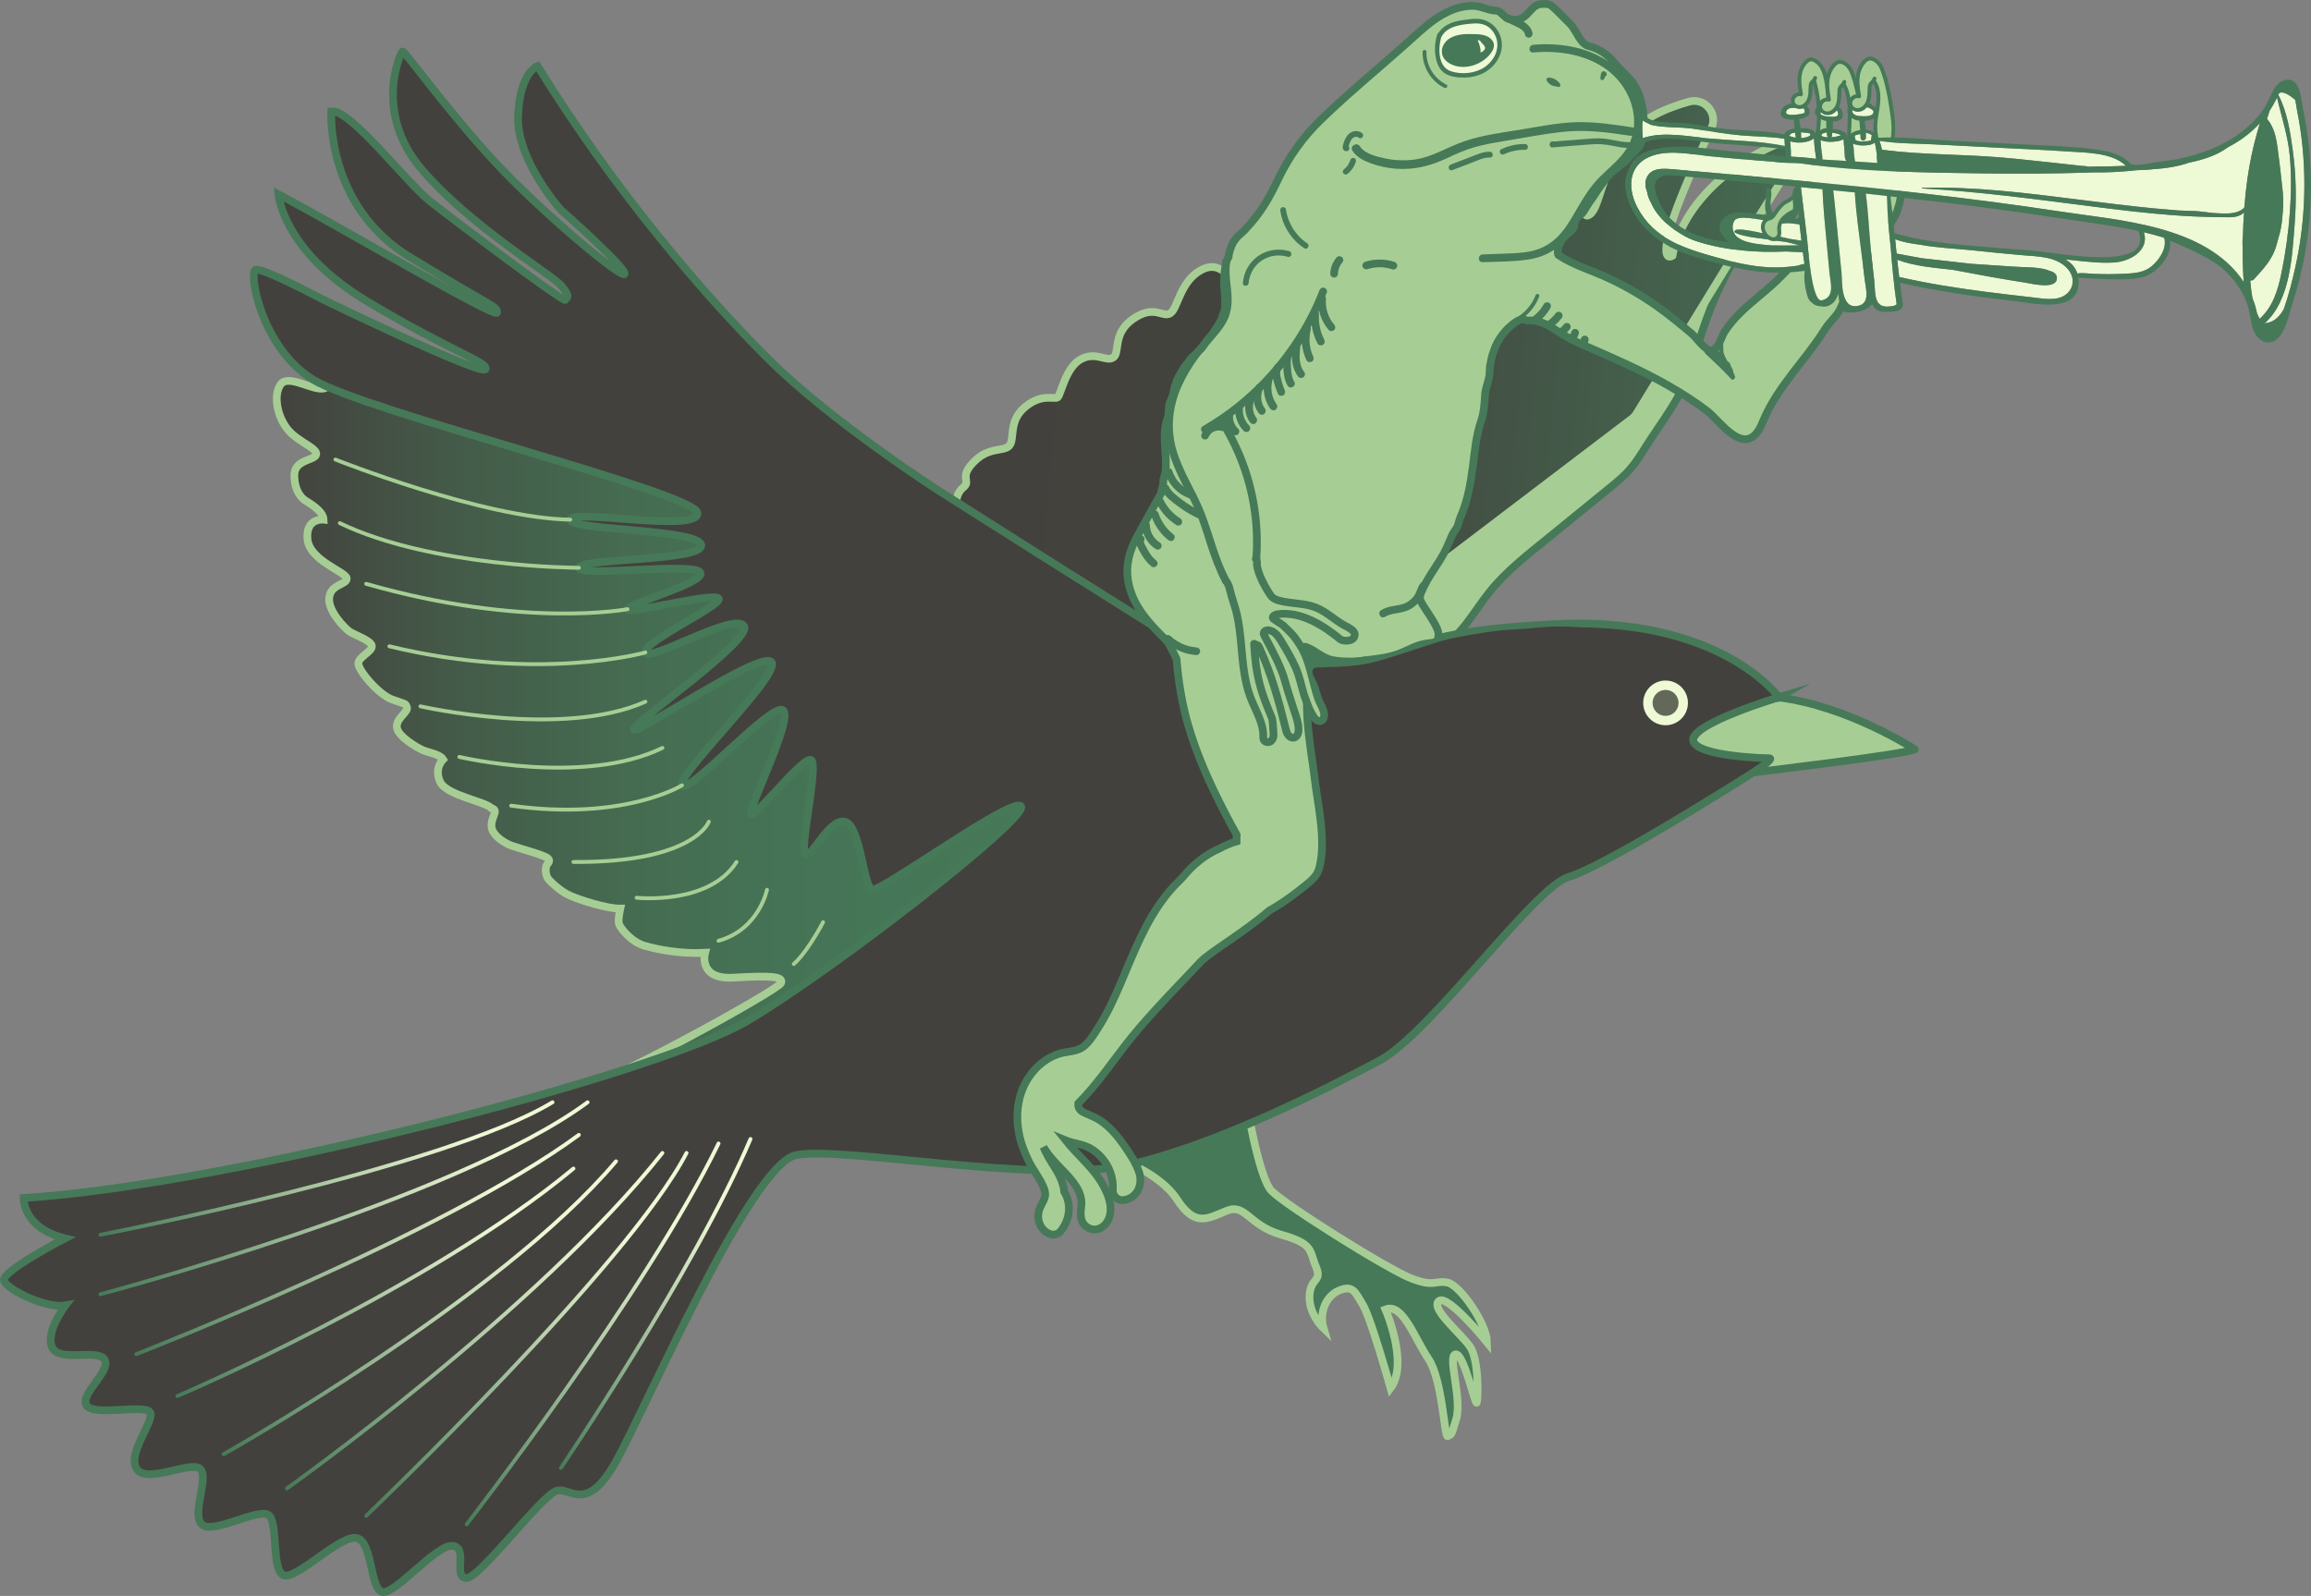 <?xml version="1.0" encoding="UTF-8"?>
<svg id="Layer_2" data-name="Layer 2" xmlns="http://www.w3.org/2000/svg" xmlns:xlink="http://www.w3.org/1999/xlink" viewBox="0 0 599.24 413.94">
  <rect x="0" y="0" width="599.24" height="413.94" fill="#808080" stroke="none"/>
  <defs>
    <style>
      .cls-1 {
        fill: url(#linear-gradient-2);
      }

      .cls-1, .cls-2, .cls-3, .cls-4, .cls-5, .cls-6 {
        stroke-width: 2px;
      }

      .cls-1, .cls-3, .cls-4, .cls-5, .cls-6 {
        stroke-miterlimit: 10;
      }

      .cls-1, .cls-3, .cls-7, .cls-6 {
        stroke: #a6ce94;
      }

      .cls-8 {
        fill: #eef9d5;
      }

      .cls-9 {
        stroke: url(#linear-gradient-8);
      }

      .cls-9, .cls-10, .cls-11, .cls-12, .cls-13, .cls-14, .cls-15, .cls-16, .cls-17, .cls-2, .cls-7 {
        stroke-linecap: round;
        stroke-linejoin: round;
      }

      .cls-9, .cls-10, .cls-11, .cls-12, .cls-13, .cls-14, .cls-15, .cls-16, .cls-17, .cls-7 {
        fill: none;
      }

      .cls-10 {
        stroke: url(#linear-gradient-6);
      }

      .cls-11 {
        stroke: url(#linear-gradient-5);
      }

      .cls-12 {
        stroke: url(#linear-gradient-7);
      }

      .cls-13 {
        stroke: url(#linear-gradient-3);
      }

      .cls-14 {
        stroke: url(#linear-gradient-4);
      }

      .cls-15 {
        stroke: url(#linear-gradient-9);
      }

      .cls-16 {
        stroke: url(#linear-gradient-10);
      }

      .cls-17 {
        stroke: url(#linear-gradient-11);
      }

      .cls-2, .cls-18, .cls-5 {
        fill: #a6ce94;
      }

      .cls-2, .cls-4, .cls-5 {
        stroke: #467958;
      }

      .cls-3 {
        fill: url(#linear-gradient);
      }

      .cls-4, .cls-19 {
        fill: #43413d;
      }

      .cls-20 {
        opacity: .58;
      }

      .cls-21 {
        fill: #fbe63e;
      }

      .cls-22, .cls-6 {
        fill: #467958;
      }
    </style>
    <linearGradient id="linear-gradient" x1="71.76" y1="196.32" x2="277.77" y2="196.32" gradientUnits="userSpaceOnUse">
      <stop offset="0" stop-color="#43413d"/>
      <stop offset=".02" stop-color="#43443e"/>
      <stop offset=".23" stop-color="#445b49"/>
      <stop offset=".45" stop-color="#456c51"/>
      <stop offset=".69" stop-color="#457556"/>
      <stop offset="1" stop-color="#467958"/>
    </linearGradient>
    <linearGradient id="linear-gradient-2" x1="265.08" y1="94.2" x2="483.54" y2="115.07" gradientUnits="userSpaceOnUse">
      <stop offset="0" stop-color="#43413d"/>
      <stop offset=".27" stop-color="#43443e"/>
      <stop offset=".54" stop-color="#435144"/>
      <stop offset=".8" stop-color="#44644e"/>
      <stop offset="1" stop-color="#467958"/>
    </linearGradient>
    <linearGradient id="linear-gradient-3" x1="144.94" y1="338.08" x2="195.1" y2="338.08" gradientUnits="userSpaceOnUse">
      <stop offset="0" stop-color="#467958"/>
      <stop offset=".81" stop-color="#eef9d5"/>
    </linearGradient>
    <linearGradient id="linear-gradient-4" x1="120.5" y1="345.98" x2="186.81" y2="345.98" xlink:href="#linear-gradient-3"/>
    <linearGradient id="linear-gradient-5" x1="94.45" y1="346.1" x2="178.52" y2="346.1" xlink:href="#linear-gradient-3"/>
    <linearGradient id="linear-gradient-6" x1="73.9" y1="342.55" x2="172.26" y2="342.55" xlink:href="#linear-gradient-3"/>
    <linearGradient id="linear-gradient-7" x1="57.48" y1="339.19" x2="160.23" y2="339.19" xlink:href="#linear-gradient-3"/>
    <linearGradient id="linear-gradient-8" x1="45.5" y1="332.59" x2="149.19" y2="332.59" xlink:href="#linear-gradient-3"/>
    <linearGradient id="linear-gradient-9" x1="34.85" y1="322.79" x2="150.6" y2="322.79" xlink:href="#linear-gradient-3"/>
    <linearGradient id="linear-gradient-10" x1="25.53" y1="310.79" x2="152.87" y2="310.79" xlink:href="#linear-gradient-3"/>
    <linearGradient id="linear-gradient-11" x1="25.53" y1="303.08" x2="143.76" y2="303.08" xlink:href="#linear-gradient-3"/>
  </defs>
  <g id="Layer_3" data-name="Layer 3">
    <g>
      <path class="cls-2" d="M496.5,194.36s-17.16-11.22-35.38-13.48c0,0-21.27,5.83-22.25,11.19s19.86,4.68,19.86,4.68l-4.21,3.61s38.63-4.56,41.98-5.99Z"/>
      <path class="cls-3" d="M86.03,96.04s1.03,3.7-1.84,4.65c-2.87.96-9.48-3.92-11.48-.9s-.63,8.74,2.11,11.85c2.74,3.11,7.46,4.57,7.18,6.21s-5.76,1.23-5.68,5.53,2.11,5.89,2.67,6.32,4.82,2.62,4.93,5.08c0,0-4.72-.51-4.19,5.07.53,5.58,10.09,8.5,10.18,10.17.09,1.67-4.16,1.44-4.54,4.98-.38,3.54,4.03,7.86,5.11,8.71s5.69,2.34,5.93,3.79c.24,1.45-3.37,2.8-3.49,4.53-.12,1.74,5.18,8.11,8.82,9.42s3.39.91,3.78,2.06c.39,1.15-2.98,2.89-2.6,5.25s5.25,5.15,6.71,5.8,4.41,1.02,5.26,2.4c0,0-2.43,2.32-.75,5.85,1.69,3.53,11.7,5.03,13.25,6.79,0,0,.93.14.94.9s-1.43,2.92-.67,4.77c.76,1.85,3.21,3.41,5.05,4.09s8.38,2.38,9.34,3.25-.31,1.33-.47,2.23-.13,2.4.83,3.42c.96,1.02,3.12,3.05,5.53,4.1s9.43,3.35,12.9,3.3c0,0-.69,3.06-.32,4.05s3.07,4.58,6.63,5.6,9.41,2.15,15.68,1.82c0,0-1.95,6.97,7.36,6.44s13.03-.42,12.35,1.39c-.68,1.8-46.61,27.17-55.79,28.97-9.17,1.8,17.58,12.65,17.58,12.65l89.43-35.87,20.48-45.1,3.5-17.12-44.97-34.9-39.22-53.8-52.18-6.51-55.37-7.25Z"/>
      <path class="cls-6" d="M322.92,284.41s3.35,20.86,6.77,24.45,30.24,20.43,36.31,22.75,6.05.4,9.33,1.05,10.21,10.75,10.26,15.49c0,0-10.28-12.68-12.51-10.69s5.78,8.45,8.1,11.83,2.1,13.37,1.75,14.49-3.33-12.87-5.5-12.51,1.71,11.5.18,16.75-1.3,3.73-2.19,4.49-1.33-14.57-5.03-20.07c-3.7-5.5-6.7-14.61-11.15-12.81,0,0,6.12,14.01,1.33,20.4,0,0-5.06-18.06-7.14-21.53s-2.65-5.23-6.15-3.81-5.29,5.84-4.08,9.86c0,0-3.89-3.68-3.64-8.49s3.39-3.49,1.64-7.58-.4-5.78-8.97-8.23-9.2-8.27-14.25-6.17-8.15,4.12-12.78-2.98c-4.63-7.1-15.9-10.8-15.9-10.8l33.6-15.89Z"/>
      <path class="cls-5" d="M323.36,174.75c6.15-5.4,14.7-9.61,19.89-15.92,1.83-2.23,1.97-5.85,5.28-6.82,1.34-.39,2.96-.32,3.89-1.36,1.3-1.46.28-4.06,1.57-5.53.82-.93,2.22-1,3.42-1.35,3.31-.97,1.11-6.2,5.57-5.84,1.06.09,2.34.18,2.99-.66.79-1.03,0-2.68.71-3.77.71-1.09,2.38-.9,3.49-1.58,2.59-1.56.68-4.44-.6-6-.59-.71-.97-1.83-.35-2.52.26-.28.64-.43,1.02-.49,1.24-.2,2.46.35,3.6.86s2.41,1,3.62.68,2.16-1.82,1.45-2.86c-.45-.66-1.37-.89-1.77-1.58-.55-.94.28-2.22,1.34-2.48,2.17-.54,4.67,1.74,6.68,2.3.29.08.6.15.89.07,2.69-.7-.53-5.66-1.58-6.43-.65-.48-3.97-3.59-.84-3.44.62.03,1.16.4,1.68.75,1.51,1.01,12.78,8.22,12.27,3.91-.09-.74-.45-1.42-.8-2.08-.91-1.7-1.83-3.41-2.74-5.11-.81-1.52-1.63-3.06-1.97-4.75-1.16-5.91,3.22-8.61,6.44-12.42.84-.99,1.43-2.18,2.29-3.16,1.78-2.04,4.21-2.08,5.32-4.82.54-1.32,1.08-2.82,2.37-3.43,2.77-1.32,4.39.49,6.94-1.65,3.02-2.53,6.43-6.15,8.54-9.48,2.28-3.6,2.35-8.07,4.61-11.72.23-.37.5-.75.91-.89,1.03-.36,1.82.93,2.09,1.99,1.07,4.32.93,8.94-.41,13.19-.78,2.47-2.59,5.88-1.26,8.36.32.6,4.55-5.66,4.74-6.08,1.29-2.89,1.79-6.09,2.5-9.15,1.04-4.45,2.9-9.23,6.99-11.27,1.63-.81,3.48-1.11,5.14-1.86,3.12-1.42,4.53-4.15,6.93-6.36,2.23-2.05,5.56-3.19,8.23-4.54-.99,3.81-3.07,7.21-5.03,10.58-4.77,8.22-9.64,16.4-13.73,24.99-3.19,6.69-5.25,13.92-7.49,20.96-2.3,7.23-7.57,13.71-11.6,20.13-1.23,1.96-2.47,3.93-4,5.67-1.62,1.85-3.54,3.41-5.45,4.96-5.2,4.24-10.41,8.47-15.61,12.71-5.44,4.42-11.01,8.7-15.4,14.22s-6.94,11.05-13.23,14.73c-4.98,2.91-10.7,4.27-16.37,5.34-8.76,1.66-17.63,2.73-26.53,3.22-2.46.13-5.44-.05-6.64-2.22Z"/>
      <path class="cls-1" d="M448.86,67.32s17.58-26.87,18.77-30.68-29.24,6.83-33.98,29.71c0,0-3.16,2.24-.61-7.09,1.63-5.97,6.81-17.76,10.71-26,1.81-3.83-1.7-8.03-5.78-6.89-5.84,1.63-12.7,4.52-16.31,9.51-7.06,9.77-6.81,19.17-10.01,20.03s3.32-26.14,3.01-28.03-24.39,4.94-24.74,17.48c-.35,12.54,1.52,22.37,0,23.48-1.31.96-3.67-17.7-4.84-29.39-.32-3.22-3.63-5.32-6.65-4.13-3.66,1.44-8.26,4.84-11.8,12.74-1.48,3.31-5.92,4-8.26,1.23-1.28-1.52-2.74-2.46-4.28-1.99-4.95,1.52-7.76,5.87-9.73,8.79s-.5,6.32-2.2,7.19-4.89-7-11.93-3.49-6.53,11.89-8.82,13.01-4.27-5.76-9.88-2.8c-5.6,2.95-6.1,10.07-8.1,11.28s-4.07-2.36-9.58,1.41-3.35,8.8-5.18,10.04-4.42-1.67-8.38.43-5.21,9.21-6.03,9.89-4.05-1.16-8.5,2.55-2.5,8.5-4.11,10.07-5.18.12-9.13,4.12-.72,4.94-2.61,6.51c-.02.02-.04.03-.06.05-2.3,1.88-2.5,5.33-.35,7.37l25.18,23.88c.32.31.68.57,1.08.78l48.37,25.76c1.8.96,4,.71,5.54-.61l39.3-33.72c.07-.06.15-.12.23-.18l53.93-41.02c.49-.37.9-.83,1.22-1.35l24.49-39.94Z"/>
      <path class="cls-4" d="M461.26,180.84s-15.15-21.22-58.49-18.95-34.92,9.1-52.65,10.38c-17.73,1.27-33.44,1.21-33.44,1.21l-45.42-28.57-28.02-17.75s-27.6-17.75-43.9-33.96c-16.3-16.2-39.63-43.18-59.96-76.08,0,0-4.63,1.6-5.05,13.03-.41,11.43,11.03,24.21,11.03,24.21,0,0,17.37,15.39,16.59,16.72s-22.25-16.72-34.08-29.57c-11.83-12.85-22.97-28.27-23.47-28.19s-7.72,15.79,4.95,30.6c12.67,14.82,33.59,27.19,36.15,30.14s1.51,3.06,1.07,3.73-29.13-20.86-35.19-25.69c-6.05-4.83-20.56-23.88-25.48-23.22,0,0-1.5,24.48,20.37,37.8,21.86,13.32,22.65,12.64,22.6,14.4s-40.72-22.22-56.7-30.73c0,0,1.06,14.64,23.02,27.8,21.95,13.16,31.6,15.82,30.69,17.62s-40.35-17.18-42.38-18.21c-2.03-1.03-15.02-7.92-17.13-7.61s1.35,20.27,14.84,28.53,98.99,29.28,99.63,34.54c.63,5.26-32.7-1.09-32.97,1.75s33.37,2.4,33.95,6.61c.57,4.21-31.63,3.37-31.71,5.87s29.68-1.44,31.44,1.19-18.56,8.06-18.82,9.55,22.44-4.44,23.61-2.75c1.17,1.68-19.76,11.24-18.98,13.98s22.62-10.35,25.5-6.93-29.34,25.55-28.5,26.91,32.55-20.34,35.62-17.53-24.72,29.45-23.13,32.02c1.59,2.56,22.88-21.19,26.08-19.53s-9.59,26.69-8.1,27.02,13.45-15.07,15.48-14.07-3.15,23.66-1.49,24.56,6.13-9.44,10.22-8.55,4.81,16.95,7.11,17.63,36.97-24.71,38.62-21.55c1.64,3.16-47.29,41.43-70.69,55.44-23.4,14-134.42,42.68-187.96,46.09,0,0-.29,7.75,10.74,10.46,0,0-16.72,8.63-15.83,11,.89,2.37,11.03,7.28,15.93,6.4,0,0-5.31,6.89-3.43,10.89s11.83.19,13.59,3.17-6.51,8.94-4.69,11.87c1.82,2.93,15.4-.46,16.52,1.85,1.12,2.31-6.1,10.61-3.5,14.63s14.16-2.29,16.49,0c2.32,2.29-2.47,12.02.5,14.48s14.78-4.54,17.26-2.48.62,14.21,3.84,15.57,15.02-10.89,19.09-9.62c4.07,1.27,3.29,13.31,6.55,13.97s14.01-12.41,18.16-11.98c4.16.43.05,8.11,3.54,8.36s19.97-22.17,23.7-22.72,7.63,5.77,15.07-7.4c7.44-13.17,34.93-77.03,46.67-79.55,11.74-2.52,63.36,7.7,86.44,2.46,23.08-5.24,51.82-20.02,64.95-27.02,13.13-6.99,40.07-44.93,49.01-47.61,8.93-2.67,40.02-22.12,46.84-26.44,6.82-4.32,5.32-4.32,5.32-4.32,0,0-19.25-.39-19.86-4.68s22.25-11.19,22.25-11.19Z"/>
      <path class="cls-5" d="M492.75,47.09c-.02-.57.06-1.14.03-1.71-.05-.77-.31-1.35-.43-2.12-.1-.63.06-1.56-.2-2.15-.17-.38-.85-.64-1.12-1-.23-.31-.19-.7-.5-.99-.57-.54-2.31-.99-3.06-1.29-.93-.37-1.68-.78-2.62-.92-2.07-.3-5.39-.37-7.41.13-1.18.29-1.91.9-3.17.95-1.02.04-1.79-.12-2.63.51-.74.55-1.35,1.43-1.6,2.37-.3,1.14-.54,2.2-.51,3.47.03,1.29-.65,1.81-.57,3.12.06.91.51,1.66.6,2.56.07.71-.15,1.47-.06,2.19.07.54.34.96.44,1.48.17.94-.01,1.87.23,2.8.31,1.13.44,2.25.68,3.4.23,1.11.61,2.39-.11,3.46-.56.83-1.57,1.24-2.24,2.08-.47.58-1.12,1.04-1.63,1.6-.69.76-1.36.95-2.08,1.65-1.38,1.35-2.72,2.81-4.12,4.15-3.02,2.89-6.42,5.35-9.39,8.28-1.55,1.52-2.99,3.17-4.15,5.01-.77,1.24-1.59,4.6-3.36,4.77-1.6.15-3.99-3.4-5.12-4.35-2.9-2.43-5.84-4.88-8.94-7.07-4.03-2.85-8.32-5.33-12.8-7.4s-8.79-3.23-12.79-5.9c-.07-.04-.1-.1-.12-.17-.15-.39-.03-.98-.02-1.38.01-.64.39-1.23.67-1.8.22-.46.6-.91.95-1.28.25-.26.52-.56.8-.78.32-.25.6-.53.89-.81.16-.15.36-.26.5-.43.09-.12.11-.24.17-.37.12-.24.23-.42.24-.7,0-.24-.01-.46.09-.68.19-.42.31-.89.59-1.25.37-.47.98-.77,1.38-1.19.52-.55.79-1.3,1.19-1.92.68-1.03,1.46-1.96,2.11-3.02.87-1.42,1.9-2.72,2.87-4.06,1.55-2.15,4.11-3.35,5.86-5.38,1.15-1.35,2.91-2.46,3.36-4.27.38-1.53.58-2.88.58-4.49,0-3.75-.71-8.03-3.13-11.08-1.47-1.85-3.32-3.33-4.8-5.16-1.18-1.48-3.18-2.92-5.01-3.58-1.21-.44-1.96-.38-2.91-1.41-1.31-1.44-2.02-3.54-3.41-4.93-1.07-1.06-2.11-2.1-3.17-3.16-.39-.4-1.02-1-1.45-1.32-.85-.63-1.45-.54-2.52-.51-2.59.07-3.28,2.86-5.38,3.75-1.21.51-2.23.49-3.46.04-.9-.33-2.05-2.05-2.89-2.05-2.06,0-3.88-1.18-5.98-1.25-2.53-.09-5.08.68-7.31,1.83-3.15,1.62-5.82,4.03-8.45,6.41-7.87,7.12-16.29,13.95-23.88,21.3-4.52,4.38-8.27,9.57-10.97,15.25-2.46,5.19-4.71,9.09-8.67,13.23-.21.22-.35.41-.59.59-.19.15-.34.34-.53.49-.5.39-1,.9-1.37,1.41-.33.46-.67.89-.88,1.42s-.41,1.06-.58,1.6c-.15.47-.29.86-.28,1.38,0,.25-.14.4-.26.62-.13.24-.25.5-.35.76-.28.73-.27,1.57-.41,2.32-.18.94-.19,1.9-.19,2.85,0,.38,0,.76,0,1.13,0,.15.03.21.07.34.05.16.02.35.02.52s-.03.37,0,.54.09.3.09.47c0,.1-.03.23,0,.32.02.09.07.12.09.2.06.25,0,.62,0,.88v1.74c0,.31.05.65-.02.95-.09.42-.29.87-.44,1.28s-.25.82-.41,1.21c-.26.63-.64,1.24-.97,1.83-.17.3-.39.57-.59.86-.22.32-.37.69-.6,1-.26.35-.51.67-.8.99-.28.3-.55.6-.8.93-.44.59-.76,1.23-1.19,1.81-.37.51-.87.89-1.32,1.34-.24.24-.48.47-.73.7-.14.13-.27.27-.41.4-.15.14-.35.23-.5.37-.19.18-.3.46-.44.68-.26.4-.57.76-.88,1.12-.64.73-1.08,1.65-1.6,2.51-.27.44-.57,1.01-.79,1.47-.17.37-.22.83-.37,1.19-.41.94-.41,1.58-.66,2.62-.22.89-.81,1.73-.97,2.64-.23,1.34-.02,2.34-.5,3.68-1.55,4.29.09,9.31-.51,13.76-.14,1.01-.57,1.52-.54,2.63.02,1.11-.41,1.61-.54,2.63-.01.06-.01.12-.01.18-2.05,3.7-4.13,7.38-6.15,11.1-1.98,3.65-3.13,7.41-2.4,11.71,1.15,6.75,5.85,11.31,10.19,15.69.35.6.69,1.21,1.02,1.83.47.89.91,1.8,1.34,2.72.47,5.72,1.36,11.4,2.96,16.93,2.29,7.96,5.74,15.55,9.54,22.88,1,1.94,2.04,3.86,3.09,5.77-.02.33-.04.66-.03.96,0,.3,0,.54,0,.73-1.56.44-3.05,1.09-4.47,1.88-3.65,1.55-6.87,4.2-9.41,7.32-.32.32-.63.64-.92.97-1.26,1.21-2.43,2.51-3.52,3.88-5.4,6.87-8.39,14.95-11.79,22.9-1.75,4.09-3.64,8.15-6.08,11.88-1.02,1.58-2.16,3.46-3.73,4.56-1.69,1.2-4.03,1.06-5.96,1.65-3.87,1.19-7.05,4.11-8.9,7.67-2.08,4-2.48,8.45-1.68,12.85.47,2.57,1.42,5.06,2.58,7.4,1.12,2.26,2.76,4.27,3.76,6.58.39.89.66,1.87.38,2.82-.35,1.19-1.16,2.2-1.49,3.4-.7,2.56.47,5.28,3.03,6.14.8.26,1.88-.02,2.44-.65,2.5-2.84,3.09-7.1,1.08-10.37-.12-1.26-.5-2.5-1.03-3.67-.86-1.91-2.12-3.59-3.14-5.42-.45-.82-.86-1.65-1.23-2.51,1.31,2.2,3.13,4.12,4.9,5.94,2.5,2.59,5.46,5.69,4.9,9.58-.31,2.17-.26,4.45,2.01,5.53,1.99.96,4.04-.22,4.96-2.06,1.79-3.57-.51-8.16-2.58-11.13-2.32-3.3-5.75-6.25-8.41-9.59.17.07.33.13.5.19,1.55.55,3.21.74,4.74,1.34,1.35.53,2.56,1.39,3.57,2.41,2.42,2.41,3.65,5.68,3.4,9.07-.09,1.29,1.22,2.58,2.5,2.5,3.72-.23,5.44-3.98,4.3-7.29-.89-2.61-2.66-5.18-4.24-7.43-1.65-2.33-3.54-4.46-5.94-6.03-1.14-.75-2.39-1.21-3.63-1.76-1-.46-1.82-.89-1.95-2.06-.02-.17-.02-.34-.01-.51,5.11-5.15,9.15-11.3,13.67-16.95,5.53-6.92,15.63-17.09,17.9-19.62s10.84-7.37,18.01-13.49c1.93-1.08,3.79-2.29,5.58-3.6,1.36-.99,2.69-2.03,4-3.09,1.41-1.14,2.79-2.34,3.29-4.16,2.04-7.38-.46-16.9-1.26-24.36-.58-5.4-4.69-25.58,1.37-28.64.79-.4,3.66-.06,4.61-.14,2.78-.25,5.55-.69,8.32-1.03,2.58-.32,5.18-.64,7.61-1.55,2.28-.85,4.4-2.2,6.81-2.6,2.46-.42,3.44-.04,3.51-2.4.06-2.03-3.36-6.33-4.35-8.18-.2-.38-.4-.76-.45-1.19-.07-.59.16-1.16.39-1.71,1.77-4.28,4.73-7.45,6.6-11.57.52-1.14.99-2.41,1.53-3.49.33-.66.89-1.21,1.18-1.92.34-.81.47-1.65.83-2.46,1.83-4.13,2.62-8.74,3.2-13.25.47-3.73.85-7.98,2.09-11.53.76-2.15.91-4.55,1.04-6.81.1-1.66.81-3.25,1.1-4.86.18-.96.04-1.94.24-2.9.2-.99.34-1.92.66-2.9.75-2.32,1.58-3.94,3.2-5.83.9-1.07,2.62-2.57,3.91-3.04.28-.1.59-.16.89-.12.32.04.57.25.87.31.18.04.39,0,.58,0,.43,0,.85-.02,1.28.04,2.38.33,4.43,1.62,6.4,2.92,2.2,1.45,4.24,2.48,6.68,3.54,7.33,3.17,14.68,6.36,21.63,10.32,3.54,2.02,7,4.22,10.23,6.7,3.12,2.4,8.78,11,12.95,5.42.77-1.03,1.23-2.25,1.74-3.43,3.79-8.71,10.79-15.25,15.76-23.21,1.05-1.68,2.65-3.02,3.67-4.71.34-.55.56-1.2.85-1.77.81-1.6,1.94-2.71,2.96-4.13,2.15-3.01,3.89-6.17,5.66-9.4,1.21-2.2,2.72-4.23,3.55-6.58.52-1.44,1.52-2.56,2.02-3.99.35-1.01.68-2.1.86-3.16.18-1.01.5-2.12.48-3.04-.01-.2-.42-1.17-.44-1.58Z"/>
      <path class="cls-22" d="M326.63,146.44c.99-9.75-.53-19.74-4.32-28.78-1.07-2.55-2.31-5.03-3.73-7.41-.66-1.11-2.39-.1-1.73,1.01,4.88,8.2,7.66,17.61,8.03,27.15.1,2.68.01,5.36-.26,8.03-.05.54.5,1,1,1,.59,0,.95-.46,1-1h0Z"/>
      <path class="cls-22" d="M317.02,67.54c-.48,3.04.14,6.01.3,9.04.08,1.43.04,2.86-.35,4.24-.37,1.29-1.08,2.46-1.87,3.53-1.69,2.28-3.72,4.29-5.44,6.55s-3.26,4.66-4.51,7.21c-2.53,5.16-3.71,10.83-2.66,16.53.55,2.98,1.65,5.83,2.91,8.57s2.94,5.57,4.22,8.44c1.37,3.09,2.34,6.33,3.37,9.54,1.09,3.39,2.31,6.73,3.97,9.89.6,1.14,2.33.13,1.73-1.01-2.85-5.41-4.14-11.38-6.34-17.04s-5.77-10.73-7.41-16.65c-1.52-5.48-.87-11.06,1.45-16.23,1.15-2.55,2.61-4.96,4.25-7.23s3.52-4.25,5.28-6.39c.96-1.17,1.86-2.4,2.47-3.79.68-1.54.97-3.18.98-4.86.03-3.27-.93-6.55-.41-9.82.08-.53-.14-1.08-.7-1.23-.48-.13-1.14.16-1.23.7h0Z"/>
      <path class="cls-22" d="M313.45,113.26c.08-.2-.11.21,0,.02.02-.04.04-.09.06-.13.05-.1.1-.19.16-.28.03-.04.05-.08.08-.12.07-.09.11-.06-.03.04.07-.05.13-.16.19-.22.07-.08.15-.15.23-.23.04-.03.08-.06.11-.1.16-.14-.19.13-.02.01s.34-.23.53-.32c.04-.02.09-.04.13-.06.16-.08-.16.06-.05.02.1-.04.2-.08.31-.11.09-.03.19-.05.29-.07.06-.01.12-.02.17-.03.18-.03-.19.02-.06,0,.21-.02.41-.03.62-.02.05,0,.1,0,.15.01.13,0-.24-.04-.06,0,.12.02.23.05.35.08.5.14,1.11-.17,1.23-.7s-.16-1.08-.7-1.23c-1.14-.31-2.33-.14-3.38.39s-1.82,1.44-2.24,2.52c-.19.49.21,1.12.7,1.23.57.13,1.03-.17,1.23-.7h0Z"/>
      <path class="cls-22" d="M312.91,112.25c10.96-6.34,20.17-15.63,26.48-26.61,1.8-3.14,3.35-6.41,4.66-9.78.2-.5-.22-1.1-.7-1.23-.57-.16-1.03.19-1.23.7-4.47,11.49-12.08,21.69-21.69,29.38-2.69,2.15-5.55,4.09-8.53,5.81-1.11.64-.11,2.37,1.01,1.73h0Z"/>
      <path class="cls-22" d="M397.54,13.61c6.21-.54,12.76.35,18.09,3.77,4.77,3.07,8.04,8.4,8.1,14.13.03,2.88-.85,5.58-2.54,7.89-1.85,2.52-4.38,4.46-6.55,6.68s-3.7,4.61-5.21,7.17c-1.39,2.37-2.71,4.83-4.46,6.96-2.16,2.62-4.82,4.31-8.17,4.99-1.9.38-3.84.47-5.77.55-2.2.09-4.4.16-6.6.25-1.28.05-1.29,2.05,0,2,3.86-.14,7.79-.1,11.63-.65,3.33-.48,6.36-1.75,8.81-4.08,4.34-4.14,6.19-10.11,10.09-14.58,2.2-2.53,4.91-4.55,7.06-7.12,2.01-2.41,3.29-5.16,3.63-8.3.64-6.01-2.25-12.28-6.88-16.06-5.89-4.81-13.8-6.24-21.22-5.59-1.27.11-1.28,2.11,0,2h0Z"/>
      <path class="cls-22" d="M423.31,33.04c-4.86-.74-9.76-1.49-14.69-1.34s-9.76,1.18-14.58,1.96-9.67,1.39-14.28,2.96-8.36,4.17-13.11,4.78c-2.45.31-4.98.22-7.4-.29-2.17-.46-5.32-1.16-6.62-3.15-.79-1.21-2.74-.08-1.94,1.14,1.1,1.68,2.83,2.53,4.66,3.22,2.11.79,4.33,1.26,6.58,1.44,4.68.37,9.09-.75,13.3-2.74,2.33-1.1,4.63-2.14,7.12-2.84s4.85-1.12,7.3-1.53c5.16-.86,10.35-1.87,15.56-2.45,5.87-.65,11.68.13,17.49,1.01,1.42.22,2.03-1.95.6-2.17h0Z"/>
      <g>
        <path class="cls-8" d="M388.74,13.12c.1,1.59-3.66,6.07-8.13,6.47-5.9.53-8.13-2.61-8.13-6.47,0-5.39,3.64-7.39,8.13-7.39s7.65-.04,8.13,7.39Z"/>
        <path class="cls-22" d="M389.4,10.95c-.34-3.23-2.82-5.83-6.09-6.05-1.17-.08-2.35.09-3.51.24-.99.13-1.97.29-2.92.6-1.53.5-2.97,1.39-3.85,2.74-.14.06-.26.17-.32.36-.61,1.85-.78,3.8-.48,5.72.25,1.6.83,3.28,2.17,4.29,1.4,1.05,3.45,1.28,5.15,1.27,1.83,0,3.69-.4,5.31-1.28,2.79-1.51,4.89-4.64,4.55-7.89ZM385.04,17.36c-2.47,1.7-5.97,2.05-8.79,1.13-3.36-1.1-3.37-5.78-2.58-8.74,0,0,0,0,0,0,1.36-2.93,5.01-3.37,7.87-3.62,1.54-.14,3.1-.07,4.4.87,1.06.76,1.81,1.94,2.14,3.2.73,2.75-.78,5.62-3.04,7.17Z"/>
        <path class="cls-22" d="M387.15,10.8c-1.24-2.06-3.91-1.93-5.86-1.97-1.77-.04-3.76.15-5.31,1.08-1.38.83-2.37,2.39-2.06,4.04.28,1.47,1.58,2.45,2.9,2.95,2.99,1.13,6.64.06,8.88-2.11.99-.96,2.22-2.58,1.44-3.97ZM385.04,12.63c-.15.51-.71.8-1.15,1.03.11-1.12-.3-2.21-.75-3.23.19.02.38.04.57.06.23.34.51.64.79.94.3.32.69.72.55,1.2Z"/>
      </g>
      <g>
        <g>
          <path class="cls-18" d="M485.8,20.92c.47.56.71,1.25.91,1.93,1.45,4.89-2.09,8.68.53,15.1,1.02-.29,2.13-.3,3.15-.04.48-1.85.67-3.75.55-5.63-.06-.92-.19-1.83-.31-2.73-.11-.79-.22-1.58-.33-2.37-.11-.75-.21-1.5-.36-2.24-.12-.6-.26-1.19-.41-1.79-.23-.96-.47-1.93-.7-2.89-.04-.16-.08-.33-.22-.43-.13-.09-.3-.11-.47-.12-.48-.02-.97.01-1.45.09-.3.05-.6.12-.84.29s-.4.45-.33.71"/>
          <path class="cls-22" d="M485.44,21.27c.88,1.12,1.13,2.82,1.13,4.21,0,1.29-.24,2.55-.45,3.82-.5,3.02-.52,5.9.63,8.79.1.25.33.42.62.35.96-.25,1.92-.27,2.88-.04.26.06.55-.08.62-.35,1.07-4.2.37-8.48-.35-12.68-.18-1.03-.44-2.05-.68-3.07-.14-.56-.27-1.12-.41-1.68-.09-.38-.15-.86-.47-1.13-.61-.52-1.87-.28-2.59-.12s-1.44.63-1.35,1.44c.07.63,1.07.64,1,0s2.05-.82,2.33-.41c.18.27.21.88.29,1.2.1.4.19.8.29,1.2.39,1.61.7,3.22.93,4.87s.53,3.3.6,4.97-.12,3.46-.55,5.15l.62-.35c-1.14-.27-2.28-.25-3.42.04l.62.35c-.64-1.6-.99-3.27-.97-5,.02-1.41.27-2.8.5-4.19.44-2.65.69-5.81-1.09-8.06-.4-.51-1.1.21-.71.71h0Z"/>
        </g>
        <g>
          <path class="cls-18" d="M477.96,21.78c.47.56.71,1.25.91,1.93,1.45,4.89.41,7.74.53,15.1,1.02-.29,2.13-.3,3.15-.04.48-1.85.67-3.75.55-5.63-.06-.92-.19-1.83-.31-2.73-.11-.79-.22-1.58-.33-2.37-.11-.75-.21-1.5-.36-2.24-.12-.6-.26-1.19-.41-1.79-.23-.96-.47-1.93-.7-2.89-.04-.16-.08-.33-.22-.43-.13-.09-.3-.11-.47-.12-.48-.02-.97.01-1.45.09-.3.05-.6.12-.84.29s-.4.45-.33.71"/>
          <path class="cls-22" d="M477.6,22.14c.86,1.09,1.12,2.8,1.33,4.14.18,1.15.22,2.32.21,3.48-.04,3.02-.29,6.04-.25,9.06,0,.33.32.56.63.48.96-.25,1.92-.27,2.88-.04.26.06.55-.08.62-.35,1.07-4.2.37-8.48-.35-12.68-.18-1.03-.44-2.05-.68-3.07-.14-.56-.27-1.12-.41-1.68-.09-.38-.15-.86-.47-1.13-.61-.52-1.87-.28-2.59-.12s-1.44.63-1.35,1.44c.07.63,1.07.64,1,0s2.05-.82,2.33-.41c.18.27.21.88.29,1.2.1.4.19.8.29,1.2.39,1.61.7,3.22.93,4.87s.53,3.3.6,4.97-.12,3.46-.55,5.15l.62-.35c-1.14-.27-2.28-.25-3.42.04l.63.48c-.04-3.17.25-6.33.26-9.49,0-1.23-.09-2.46-.31-3.68-.26-1.45-.6-3.04-1.53-4.22-.4-.51-1.1.21-.71.71h0Z"/>
        </g>
        <g>
          <path class="cls-18" d="M469.43,19.01c.49.58.73,1.3.94,2.01,1.51,5.08,1.7,10.48.55,15.68,1.06-.3,2.21-.31,3.27-.05.5-1.92.69-3.89.57-5.85-.06-.95-.19-1.89-.32-2.84-.12-.82-.23-1.64-.35-2.46-.11-.78-.22-1.55-.37-2.33-.12-.62-.13-1.9-.28-2.52-.24-1-.21-.89-.45-1.89-.04-.16-.51-.78-.65-.89-.13-.1-.32-.11-.49-.12-.5-.02-1.01.01-1.5.09-.31.05-.62.13-.87.3s-.42.46-.34.73"/>
          <path class="cls-22" d="M469.07,19.36c.83,1.06,1.09,2.65,1.37,3.93.32,1.47.54,2.97.64,4.47.2,2.95-.02,5.91-.65,8.79-.08.37.23.72.62.62,1-.26,2-.28,3-.05.26.06.55-.08.62-.35.48-1.87.7-3.81.6-5.75s-.46-3.94-.73-5.9c-.12-.87-.32-1.74-.4-2.61-.06-.7-.08-1.41-.24-2.11-.23-1.01-.35-2.27-1.26-2.93-.64-.46-1.81-.24-2.52-.1s-1.58.62-1.48,1.5c.07.63,1.07.64,1,0-.08-.68,2.09-.82,2.47-.54.47.34.52,1.03.64,1.55.33,1.39.4,2.81.63,4.22.68,4.12,1.37,8.27.33,12.39l.62-.35c-1.18-.28-2.37-.26-3.53.05l.62.62c.68-3.12.92-6.34.65-9.52-.13-1.55-.37-3.1-.72-4.61-.32-1.39-.65-2.89-1.55-4.03-.4-.51-1.1.21-.71.71h0Z"/>
        </g>
        <g>
          <path class="cls-8" d="M476.4,30.05c.43-.31.25-.98-.09-1.43,0,0,0,0,0,0-1.11-.33-2.06-1-3.28-.71-.68.16-.73.22-.89.97-.16.76-.18.77.46,1.03.6.25,1.35.34,1.99.37.51.02,1.4.08,1.83-.23Z"/>
          <path class="cls-8" d="M474.69,35.6c.2,0,.37-.01.45-.02.49-.04.98-.14,1.46-.26.13-.04.26-.08.39-.11.46-.07.51-.14.16-.19-.36-.36-1.35-.48-2.09-.56,0,.18.02.35.02.53,0,.32-.18.52-.4.62Z"/>
          <path class="cls-8" d="M474.12,35.6c-.2-.09-.37-.27-.4-.56-.02-.22-.04-.44-.06-.67-.72.11-1.47.29-1.35.76.09.35,1.02.45,1.8.47Z"/>
          <path class="cls-8" d="M464.69,35.48c.32.11.66.18.99.24-.03-.06-.06-.12-.07-.2-.05-.38-.1-.75-.14-1.13-.45.08-1.06.18-1.29.49-.35.47-.03.43.51.61Z"/>
          <path class="cls-8" d="M472.58,41.37c2.05.11,4.1.23,6.15.36,0,0-.02-.02-.02-.03-.36-.5-.36-1.15-.41-1.74-.04-.56-.08-1.12-.09-1.68-.07-.55-.12-1.1-.11-1.64-.04-.18-.08-.36-.12-.55-.96.62-2.83.7-3.6.68-.56-.01-1.59-.13-2.35-.48.11.8.18,1.61.22,2.42.17.88.29,1.76.33,2.66Z"/>
          <path class="cls-8" d="M469.39,34.72c-.14-.25-1.18-.29-1.49-.33-.32-.04-.64-.03-.94-.07.03.38.07.76.09,1.14,0,.13-.01.23-.05.33.43-.02.85-.07,1.27-.18.25-.06,1.45-.3,1.12-.89Z"/>
          <path class="cls-8" d="M465.87,29.72c.44-.05.9-.11,1.33-.21.26-.05.52-.14.76-.26.1-.84-.21-1.29-.94-1.33-.14-.03-.28-.04-.42-.06-.06.05-.12.09-.19.1-.92.09-2.59-.29-3.16.75-.78,1.42,2.05,1.08,2.62,1.01Z"/>
          <path class="cls-8" d="M487.98,38.85c10.19,1.32,20.36,1.12,30.57,1.96,4.68.38,9.34.94,14.01,1.42,2.32.24,4.65.49,6.96.77.62.08,1.33.03,1.9.23,1.8-.05,3.6-.07,5.4-.08.25,0,.51-.02.76-.02,1.22-.04,2.44-.08,3.66-.12-3.59-3.54-10.63-3.4-15.2-3.73-5.61-.4-11.24-.61-16.86-.91-5.7-.3-11.41-.59-17.11-.89-4.87-.26-9.9-.21-14.74-.92.27.7.44,1.45.61,2.18,0,.04.01.08.02.12Z"/>
          <path class="cls-21" d="M588.16,40.19c0,.07,0,.13,0,.2,0,0,.02,0,.02,0,0-.07,0-.13-.01-.2Z"/>
          <path class="cls-8" d="M481.01,41.88c1.93.13,3.86.26,5.78.38-.05-.28-.07-.56-.11-.83-.07-.48-.05-.9-.02-1.33-.08-.56-.17-1.12-.25-1.68,0-.03,0-.07-.01-.11-.09-.46-.17-.91-.24-1.37-.79.67-2.18.79-3.1.77-.68-.01-1.75-.08-2.57-.45.17,1.04.21,2.15.3,3.16.09.48.16.96.22,1.44Z"/>
          <path class="cls-8" d="M462.69,35.99c-3.7-.56-7.41-.55-11.13-.86-4.14-.35-8.23-1.12-12.34-1.72-3.57-.52-7.47-.2-10.96-.99-.25-.06-2.35-1.07-2.19-1.15-.39.21-.2,3.11-.09,4.57,5.46-1.84,11.93-.37,17.51.12,6.38.56,13.04.64,19.34,1.92-.01-.17-.03-.33-.04-.5-.03-.44-.08-.89-.09-1.33,0-.02,0-.03,0-.05Z"/>
          <path class="cls-8" d="M481.45,36.43c.53.32,1.61.24,2.21.21.33-.01.8,0,1.1-.13.12-.03.24-.07.36-.1.08-.43.16-.86.24-1.29-.11-.27-.96-.55-1.55-.74.01.44.02.89.01,1.33,0,.88-1.35.95-1.38.06,0-.33-.04-.66-.05-.98-.28.04-.56.09-.82.19-.64.07-.8.35-.48.86-.07.39.05.59.35.6Z"/>
          <path class="cls-21" d="M513.53,41.55c-8.5-.11-16.88-.42-25.31-1.5.14.77.25,1.54.32,2.32,7.64.51,15.29.98,22.95,1.12,7.95.15,15.91.13,23.86-.02.12,0,.24,0,.36,0-.05,0-.11,0-.16,0-2.33-.22-4.65-.46-6.98-.7-5-.5-10.01-1.14-15.04-1.2Z"/>
          <path class="cls-8" d="M485.6,29.56c.65-.8-.32-1.37-1.38-1.73-1.04-.22-2.39-.41-3.26.05-.73.39-.94,1.09-.26,1.71.46.41,1.13.48,1.72.53.82.06,2.59.18,3.18-.55Z"/>
          <path class="cls-8" d="M561.05,61.68c-.07-.03-.12-.07-.16-.11-1.64-.5-3.3-.94-4.99-1.34,1.51,4.67-3.56,7.57-7.67,7.84-3.4.23-6.9-.17-10.28-.54-.78-.09-1.57-.17-2.38-.25,1.45.86,2.56,2.04,3.09,3.65,1.39-.23,2.86.04,4.26.1,2.37.1,4.74.11,7.11,0,3.05-.14,6.04-.11,8.38-2.43,1.83-1.81,3.39-4.22,2.79-6.86-.05-.02-.1-.04-.16-.07Z"/>
          <path class="cls-8" d="M585.18,34.76c.26-.91.53-1.87.81-2.84-1.21,1.32-2.55,2.53-4.02,3.62-1.38,1.02-2.81,1.89-4.28,2.66-2.85,2.11-6.44,3.23-10.04,3.98-3,1.05-6.3,1.51-9.44,1.71-1.35.19-2.78.16-4.08.25-3.85.4-7.71.64-11.57.57-.67.02-1.33.05-2,.07-8.81.27-17.63.32-26.44.19-15.63-.23-31.76-.4-47.32-2.62-.3-.02-.6-.04-.89-.05-2.23,0-4.44-.16-6.65-.42-5.32-.37-10.63-.83-15.94-1.37-4.62-.47-9.9-1.65-14.46-.27-6.47,1.96-7.13,8.09-4.32,13.51,4.26,8.22,12.36,10.75,20.7,13.06,4.41,1.22,8.91,2.28,13.5,2.51,2.31.11,4.57-.01,6.86-.33.15-.02.3-.05.46-.08.6-.18,1.2-.41,1.82-.46-.13-1.01-.25-2.02-.38-3.03-1.45-.05-2.92-.12-4.39-.2-7.75.39-16.2-.35-23.3-2.69-3.98-1.31-9.7-5.2-11.62-9.82-.54-.93-.94-1.92-1.1-3-.43-1.09-.6-2.24-.21-3.35,1.08-3.02,4.54-2.66,7.11-2.44,10.86.91,21.72,1.9,32.57,2.93,22.42,2.14,44.82,4.53,67.09,7.92,15.83,2.41,38.37,3.58,48.17,18.39-.1-1.16-.17-2.3-.21-3.37-.07-1.86-.1-3.74-.09-5.61-.07-1.05-.04-2.1.07-3.11.05-2,.15-4,.29-6-1.09,1.17-2.86,1.35-4.63,1.26-1.05.04-2.13-.03-3.19-.04-3.55-.05-7.1-.23-10.64-.49-6.94-.52-13.86-1.36-20.77-2.24-14.71-1.87-29.4-3.89-44.21-4.69-.11,0-.12-.17,0-.18,13.46-.34,26.81,1.35,40.14,3.02,6.65.83,13.3,1.69,19.97,2.33,2.09.2,4.19.38,6.28.54,1.46.05,2.92.09,4.38.16,1.21.06,2.96.33,4.79.51,1.35.1,2.71.15,4.04.1,1.64-.13,3.08-.56,3.93-1.57.2-2.51.45-5.01.81-7.49.56-3.9,1.33-7.76,2.42-11.54Z"/>
          <path class="cls-8" d="M450.17,59.64s0-.02,0-.03c2.6-.22,5.29.61,7.85,1.09,2.03.38,4.06.77,6.06,1.26,1.01.17,2.03.33,3.04.48-.17-1.41-.35-2.83-.51-4.24-.73-.08-1.46-.18-2.19-.29-2.55-.04-5.12-.6-7.63-.9-1.49-.18-3.27-.59-4.9-.58-.75.05-1.45.18-1.98.51-1.05,1.41-.81,3.26.47,4.51,1.96,1.41,4.31,1.75,7.08,2.04.67.07,1.34.11,2.01.17,2.39.04,4.79.03,7.21-.02-1.18-.32-2.37-.61-3.57-.89-1.58-.18-3.15-.41-4.73-.66-2.77-.44-5.81-.54-8.38-1.71-.4-.18-.2-.7.17-.74Z"/>
          <path class="cls-8" d="M591.54,70.98c1.08-5.24,1.83-10.57,2.22-15.91.36-4.91.43-9.88-.04-14.78-.5-5.21-2.15-9.99-3.29-15-.04.08-.07.16-.11.25-.53,1.1-1.13,2.15-1.8,3.15-.15.48-.29.93-.42,1.31-.1.28-.17.56-.27.84,1.72,2,2.32,4.55,2.68,7.14.55,3.99,1.03,8.08,1.43,12.09.19,1.86.12,3.79-.09,5.71-.12,2.14-.5,4.26-1.16,6.28-.13.52-.27,1.04-.41,1.55-1.02,3.69-3.38,6.1-5.88,8.87-.2.22-.46.29-.7.24-.07.05-.14.09-.21.13.11,1.49.29,3.04.59,4.56.51,1.24.9,2.53,1.16,3.85,0,.02,0,.05.01.07.2.47.42.93.67,1.37,3.38-3.05,4.71-7.34,5.61-11.71Z"/>
          <path class="cls-8" d="M595.65,28.79c-.17-.86-.27-1.95-.52-2.9-1.57-1.34-2.81-1.98-3.71-1.9-.35.1-.51.27-.67.6,2.3,4.33,3.12,9.68,3.77,14.45.86,6.33.98,12.7.48,19.06-.65,8.25-1.07,19.76-7.78,25.77,2.36-.21,3.9-1.72,4.98-3.74,1.26-3.58,2.2-7.34,3.01-10.97,2.23-10.1,2.84-20.55,1.85-30.85-.31-3.19-.78-6.37-1.41-9.52Z"/>
          <path class="cls-8" d="M473.65,63.06c-.44-4.65-.89-9.31-1.09-13.98-1.86-.19-3.72-.38-5.59-.55.57,4.54,1.08,9.09,1.63,13.64.22,1.76,1.13,16.33,3.79,15.74,3.48-.78,2.24-4.56,2-7.06-.26-2.59-.5-5.19-.74-7.78Z"/>
          <path class="cls-8" d="M482.68,65.68c-.64-5.2-1.41-10.4-1.72-15.62,0-.06.04-.09.05-.14-1.88-.2-3.77-.37-5.65-.56.55,4.79.97,9.59,1.45,14.39.23,2.32.46,4.64.69,6.96.24,2.42-.26,9.27,4,8.68,3.49-.48,2.36-4.19,2.07-6.55-.3-2.39-.59-4.77-.89-7.16Z"/>
          <path class="cls-21" d="M473.47,49.25s0-.06,0-.08c0,0-.01,0-.02,0,0,.03,0,.06.01.09Z"/>
          <path class="cls-8" d="M470.37,35.86c-.58.52-1.57.85-2.19.97-.99.2-2.69.26-3.98-.17.07.45.1.96.1,1.46.07.84.07,1.69.05,2.47,2.2.15,4.42.3,6.58.62-.24-1.77-.55-3.57-.57-5.35Z"/>
          <path class="cls-8" d="M524.35,66.19c-4.16-.36-8.32-.77-12.48-1.22-4.45-.48-9.45-.64-14.14-1.52-2.21-.25-4.38-.68-6.32-1.39.12,1.24.24,2.47.37,3.71,2.18.38,4.35.79,6.52,1.2,4.24.48,8.48.96,12.73,1.44.42.03.84.06,1.27.09,3.31.23,6.62.42,9.92.66,2.7.2,6.05.04,8.64.85.19.06.36.14.51.23,1.12.21,2.19.95,1.95,2.22-.5,2.65-6.66,1.08-8.1.86-6.25-.97-12.5-2.11-18.74-3.31-.17-.02-.35-.05-.53-.07-4.67-.52-9.57-.91-14.01-2.58.15,1.4.3,2.79.48,4.18.01.1.03.2.04.3,7.33,1.68,14.77,2.85,22.22,3.82,3.93.51,7.87.96,11.81,1.41,2.23.25,4.55.71,6.79.33,3.84-.65,5.51-4.58,2.89-7.62-2.86-3.32-7.82-3.24-11.84-3.59Z"/>
          <path class="cls-8" d="M489.33,51.54c-.02-.24-.04-.48-.05-.71-1.83-.2-3.66-.42-5.48-.61.68,4.93.85,9.97,1.35,14.92.26,2.57.56,5.14.85,7.71.33,2.88-.26,6.85,3.54,6.68.39-.04.78-.07,1.17-.11.5-.09.87-.25,1.11-.46-.71-4.89-1.17-9.82-1.55-14.77-.45-4.2-.86-8.41-.93-12.63Z"/>
          <path class="cls-22" d="M597.11,27.74c-.36-1.7-.54-4.01-1.41-5.53-1.34-2.34-4.07-1.8-5.54.15-.6.78-1.02,1.7-1.44,2.62-.4.7-.76,1.45-1.09,2.23-.06.1-.1.2-.16.3-1.38,2.22-3.18,4.16-5.18,5.84-5.08,4.29-11.3,6.6-17.78,7.96-1.09.14-2.17.3-3.25.46-.07,0-.13,0-.2.03-.7.1-1.41.21-2.11.3-.81.11-1.71.31-2.61.47-.66.07-1.32.14-1.98.21-.18,0-.38.03-.56.02-.49-.03-.95-.18-1.39-.37-2.57-2.74-6.34-3.34-9.99-3.8-5.75-.72-11.57-.86-17.35-1.16-6.36-.32-12.72-.65-19.08-.97-6.25-.32-12.74-1.12-19-.77-.07-.14-.16-.28-.27-.39-.29-1.09-1.91-1.57-2.95-1.77-.04-.75-.13-1.5-.26-2.24,1.45-.07,3.08-.48,3.29-1.88.16-1.11-.49-1.77-1.38-2.14-.02-.15-.1-.29-.28-.35-1.57-.59-5-1.08-5.91.86-.87,1.86,1.08,3.29,2.71,3.47.06,0,.13,0,.19.01.08.81.15,1.61.21,2.42-1.09.16-2.72.7-2.91,1.88-.06.05-.11.13-.13.23-.02.13-.02.27-.03.4-.02.04-.04.09-.05.14-.08-.29-.18-.57-.29-.84-.09-.3-.16-.6-.26-.89-.08-.24-.27-.34-.46-.34-.71-.64-2.22-.81-3.17-.8-.04-.66-.12-1.33-.23-1.98.74.03,1.48-.05,2.15-.35.88-.39,1.02-.93.84-1.84-.26-1.29-1.1-1.92-2.13-2.19-1.4-.73-3.49-.56-4.48.56-1.56,1.78.42,3.26,2.07,3.63.08.02.17.03.25.04.01.08.02.15.03.23,0,.54,0,1.09.04,1.64-.98.06-1.98.56-2.35,1.43-.15-.03-.31.01-.44.1-.06-.21-.18-.44-.41-.69-.58-.61-2.38-1.07-3.5-.78-.08-.81-.2-1.61-.35-2.4,1.45-.22,3.2-.79,2.6-2.5-.44-1.27-2.28-1.74-3.69-1.48-1.44-.28-3.11.39-3.61,1.85-.69,2.03,1.77,2.35,3.31,2.28,0,.01,0,.02,0,.03.03.74.11,1.49.19,2.23-.88.12-2.43.68-2.7,1.55-5.62-1.19-11.6-.81-17.29-1.67-2.93-.44-5.86-.95-8.81-1.3-2.49-.29-8.49.37-9.96-1.99-.1-.17-.32-.31-.53-.28-.2.03-.4.06-.6.09-.34.05-.55.27-.57.62-.13,2.13-.15,4.22,0,6.35.02.33.39.68.74.53,5.56-2.44,13.22-.57,19.09-.07,6.05.51,12.14.85,18.17,1.55.04.52.07,1.05.12,1.57,0,.04.02.06.03.1,0,.06-.01.12-.02.18-.69-.05-1.38-.1-2.06-.17-4.13-.39-8.25-.79-12.38-1.18-6.05-.58-12.97-1.94-19.08-.54-2.85.39-6.15,2.07-6.91,4.79-1.09,1.81-1.5,4.11-.84,6.9,1.94,8.17,8.97,13.47,16.59,15.89,5.17,1.64,10.5,3.21,15.88,3.98,2.14.31,4.32.5,6.48.48.62,0,1.24-.04,1.86-.08,1.79.1,3.74-.17,5.45-.35-.34,2.07.1,4.78.73,6.73.22.67.6,1.15,1.09,1.52.54.56,1.3.9,2.32.94,1.19.24,2.16-.06,2.92-.68.41-.28.72-.64.93-1.05.29-.45.52-.95.69-1.48,0,.06.02.12.03.18.09.92.19,1.83.42,2.73.46,1.85,1.22,1.9,3.02,1.91,1.75,0,4.21-.7,5.31-2.19.59,1.3,1.63,2.16,3.55,2.02,1.39-.1,3.64.23,4.32-1.32.29-.66-.05-1.64-.13-2.3-.17-1.31-.35-2.62-.53-3.93,9.83,2.23,19.78,3.62,29.8,4.76,4.7.54,16.29,3.32,16.54-4.65.02-.52-.02-1.01-.09-1.47,1.42.25,4.78.28,5.35.31,3.56.18,7.53.42,11.04-.33,3.71-.79,7.99-5.44,7.4-9.53,4.6,1.95,9.32,3.96,13.18,6.83.99.86,1.92,1.79,2.79,2.79,1.75,2.04,3.15,4.32,4.07,6.84.1.39.21.77.33,1.15.44,1.75.54,3.56,1.11,5.27.76,2.27,2.97,4.42,5.48,3.16,2.85-1.43,3.79-6.66,4.68-9.4,3.02-9.24,4.66-18.93,4.87-28.65.11-5.21-.18-10.42-.89-15.58-.32-2.36-.73-4.72-1.22-7.05ZM462.82,37.86c-6.3-1.27-12.96-1.36-19.34-1.92-5.58-.49-12.04-1.96-17.51-.12-.1-1.45-.3-4.35.09-4.57-.16.08,1.94,1.1,2.19,1.15,3.49.79,7.39.46,10.96.99,4.11.6,8.2,1.37,12.34,1.72,3.73.31,7.43.3,11.13.86,0,.02,0,.03,0,.05.01.44.06.89.09,1.33.01.17.03.33.04.5ZM588.16,40.19c0,.07,0,.13.01.2,0,0-.02,0-.02,0,0-.07,0-.13,0-.2ZM502.09,37.48c5.7.3,11.41.59,17.11.89,5.62.29,11.25.51,16.86.91,4.57.32,11.61.19,15.2,3.73-1.22.04-2.44.08-3.66.12-.25,0-.51.02-.76.02-1.8,0-3.6.03-5.4.08-.57-.2-1.28-.15-1.9-.23-2.32-.28-4.64-.53-6.96-.77-4.67-.48-9.33-1.04-14.01-1.42-10.21-.84-20.38-.64-30.57-1.96,0-.04-.01-.08-.02-.12-.17-.72-.34-1.48-.61-2.18,4.84.72,9.88.67,14.74.92ZM480.7,29.59c-.68-.61-.47-1.32.26-1.71.87-.46,2.22-.27,3.26-.05,1.06.36,2.03.93,1.38,1.73-.59.73-2.36.61-3.18.55-.58-.04-1.26-.11-1.72-.53ZM481.57,34.98c.27-.1.54-.15.82-.19.02.33.05.65.05.98.03.89,1.37.83,1.38-.06,0-.44,0-.88-.01-1.33.59.19,1.44.47,1.55.74-.08.43-.16.86-.24,1.29-.12.03-.24.07-.36.1-.29.13-.77.11-1.1.13-.6.03-1.68.11-2.21-.21-.3,0-.42-.21-.35-.6-.32-.5-.16-.79.48-.86ZM483.06,37.72c.93.02,2.31-.1,3.1-.77.07.46.15.91.24,1.37,0,.03,0,.07.01.11.08.56.17,1.12.25,1.68-.03.43-.05.85.02,1.33.04.27.06.55.11.83-1.93-.13-3.86-.26-5.78-.38-.05-.48-.13-.96-.22-1.44-.09-1.02-.13-2.12-.3-3.16.81.36,1.89.43,2.57.45ZM475.09,34.98c0-.18-.02-.35-.02-.53.74.08,1.73.2,2.09.56.35.05.29.12-.16.19-.13.04-.26.08-.39.11-.48.13-.96.22-1.46.26-.08,0-.25.01-.45.02.22-.1.39-.3.4-.62ZM472.58,29.91c-.63-.26-.62-.26-.46-1.03.16-.75.21-.81.89-.97,1.22-.29,2.17.38,3.28.71,0,0,0,0,0,0,.34.44.51,1.11.09,1.43-.42.31-1.32.25-1.83.23-.64-.03-1.38-.12-1.99-.37ZM473.67,34.37c.02.22.03.44.06.67.03.3.19.48.4.56-.78-.02-1.72-.12-1.8-.47-.12-.46.63-.65,1.35-.76ZM474.38,36.78c.77.02,2.64-.06,3.6-.68.04.18.08.36.12.55,0,.54.04,1.09.11,1.64.01.56.05,1.12.09,1.68.04.59.05,1.24.41,1.74,0,.01.02.02.02.03-2.05-.13-4.1-.25-6.15-.36-.05-.9-.17-1.78-.33-2.66-.04-.81-.11-1.62-.22-2.42.76.35,1.79.47,2.35.48ZM467.06,35.46c-.02-.38-.06-.76-.09-1.14.3.04.62.04.94.07.31.04,1.35.08,1.49.33.33.59-.87.82-1.12.89-.42.11-.85.16-1.27.18.04-.09.06-.2.05-.33ZM463.25,28.71c.58-1.05,2.24-.66,3.16-.75.07,0,.14-.05.19-.1.14.02.28.03.42.06.73.05,1.04.49.94,1.33-.24.12-.5.2-.76.26-.43.1-.89.16-1.33.21-.57.07-3.4.41-2.62-1.01ZM464.17,34.87c.23-.31.84-.41,1.29-.49.05.38.1.76.14,1.13,0,.08.04.14.07.2-.33-.05-.67-.13-.99-.24-.55-.18-.87-.14-.51-.61ZM464.3,38.12c0-.5-.03-1.01-.1-1.46,1.29.43,2.99.38,3.98.17.62-.13,1.61-.46,2.19-.97.02,1.78.33,3.58.57,5.35-2.17-.32-4.39-.47-6.58-.62.02-.78.02-1.63-.05-2.47ZM472.39,77.9c-2.66.59-3.57-13.97-3.79-15.74-.56-4.55-1.06-9.1-1.63-13.64,1.86.18,3.72.37,5.59.55.19,4.67.65,9.33,1.09,13.98.24,2.6.48,5.19.74,7.78.25,2.5,1.48,6.28-2,7.06ZM473.47,49.25s0-.06-.01-.09c0,0,0,0,.02,0,0,.03,0,.06,0,.08ZM481.5,79.39c-4.26.59-3.76-6.26-4-8.68-.23-2.32-.46-4.64-.69-6.96-.48-4.8-.9-9.6-1.45-14.39,1.88.19,3.77.36,5.65.56-.02.05-.06.08-.05.14.31,5.23,1.07,10.43,1.72,15.62.3,2.39.59,4.77.89,7.16.29,2.36,1.42,6.07-2.07,6.55ZM490.7,79.41c-.39.04-.78.07-1.17.11-3.79.17-3.21-3.79-3.54-6.68-.29-2.57-.59-5.14-.85-7.71-.5-4.95-.67-9.99-1.35-14.92,1.83.2,3.66.41,5.48.61.02.24.04.48.05.71.07,4.22.47,8.44.93,12.63.38,4.95.84,9.88,1.55,14.77-.24.21-.61.37-1.11.46ZM490.31,51.94c-.03-.33-.06-.67-.09-1,3.41.38,6.81.74,10.21,1.14,11.39,1.34,22.77,2.84,34.11,4.59,6.52,1.01,13.35,1.81,19.97,3.24,0,.04,0,.08.02.13,3.93,10.59-20.91,5.51-26.84,5.03-2.63-.3-5.18-.37-7-.54-9.71-.89-20.05-1.25-29.44-4.05-.28-2.85-.58-5.7-.94-8.54ZM533.29,77.4c-2.24.38-4.55-.08-6.79-.33-3.94-.44-7.88-.9-11.81-1.41-7.45-.97-14.89-2.14-22.22-3.82-.01-.1-.03-.2-.04-.3-.18-1.39-.33-2.79-.48-4.18,4.43,1.67,9.34,2.06,14.01,2.58.17.02.35.05.53.07,6.24,1.2,12.49,2.34,18.74,3.31,1.44.22,7.59,1.79,8.1-.86.24-1.27-.83-2.01-1.95-2.22-.16-.09-.33-.18-.51-.23-2.58-.81-5.94-.65-8.64-.85-3.31-.24-6.62-.43-9.92-.66-.42-.03-.84-.06-1.27-.09-4.24-.48-8.48-.96-12.73-1.44-2.17-.41-4.35-.82-6.52-1.2-.13-1.24-.25-2.47-.37-3.71,1.94.71,4.12,1.13,6.32,1.39,4.69.88,9.69,1.04,14.14,1.52,4.16.45,8.32.85,12.48,1.22,4.02.35,8.98.27,11.84,3.59,2.61,3.03.95,6.97-2.89,7.62ZM558.42,68.61c-2.34,2.31-5.33,2.29-8.38,2.43-2.37.11-4.74.09-7.11,0-1.4-.06-2.87-.33-4.26-.1-.53-1.61-1.64-2.78-3.09-3.65.8.08,1.6.16,2.38.25,3.38.38,6.88.77,10.28.54,4.11-.27,9.18-3.17,7.67-7.84,1.68.39,3.35.84,4.99,1.34.04.04.09.08.16.11.05.02.1.04.16.07.6,2.65-.96,5.05-2.79,6.86ZM581.96,53.79c-.86,1.01-2.29,1.43-3.93,1.57-1.34.05-2.69,0-4.04-.1-1.84-.18-3.58-.46-4.79-.51-1.46-.07-2.92-.11-4.38-.16-2.1-.16-4.19-.34-6.28-.54-6.67-.64-13.32-1.5-19.97-2.33-13.32-1.67-26.68-3.36-40.14-3.02-.12,0-.1.17,0,.18,14.81.8,29.5,2.82,44.21,4.69,6.91.88,13.82,1.72,20.77,2.24,3.54.26,7.09.44,10.64.49,1.06.01,2.14.08,3.19.04,1.77.09,3.54-.09,4.63-1.26-.14,2-.24,4-.29,6-.12,1.01-.14,2.06-.07,3.11,0,1.87.02,3.75.09,5.61.04,1.07.1,2.21.21,3.37-9.81-14.8-32.34-15.98-48.17-18.39-22.27-3.39-44.67-5.78-67.09-7.92-10.85-1.03-21.71-2.02-32.57-2.93-2.56-.22-6.03-.58-7.11,2.44-.4,1.11-.22,2.26.21,3.35.16,1.09.55,2.08,1.1,3,1.93,4.62,7.64,8.51,11.62,9.82,7.1,2.34,15.55,3.08,23.3,2.69,1.47.08,2.94.15,4.39.2.13,1.01.25,2.02.38,3.03-.62.05-1.22.28-1.82.46-.16.03-.31.06-.46.08-2.29.32-4.55.44-6.86.33-4.59-.22-9.09-1.28-13.5-2.51-8.34-2.31-16.44-4.84-20.7-13.06-2.81-5.42-2.15-11.55,4.32-13.51,4.56-1.38,9.84-.2,14.46.27,5.3.54,10.62,1,15.94,1.37,2.21.26,4.43.43,6.65.42.3.02.6.04.89.05,15.56,2.22,31.7,2.39,47.32,2.62,8.81.13,17.63.08,26.44-.19.67-.02,1.33-.05,2-.07,3.86.08,7.73-.16,11.57-.57,1.3-.09,2.73-.06,4.08-.25,3.14-.2,6.44-.65,9.44-1.71,3.61-.74,7.19-1.87,10.04-3.98,1.47-.77,2.9-1.64,4.28-2.66,1.47-1.09,2.81-2.3,4.02-3.62-.29.97-.55,1.93-.81,2.84-1.08,3.78-1.86,7.65-2.42,11.54-.35,2.48-.6,4.98-.81,7.49ZM450,60.38c2.57,1.17,5.6,1.27,8.38,1.71,1.58.25,3.15.48,4.73.66,1.2.27,2.39.57,3.57.89-2.41.05-4.81.07-7.21.02-.67-.06-1.34-.1-2.01-.17-2.77-.29-5.12-.62-7.08-2.04-1.28-1.25-1.52-3.1-.47-4.51.53-.33,1.22-.47,1.98-.51,1.63-.01,3.4.4,4.9.58,2.51.3,5.08.85,7.63.9.73.11,1.45.21,2.19.29.17,1.42.34,2.83.51,4.24-1.01-.15-2.03-.32-3.04-.48-2-.49-4.03-.89-6.06-1.26-2.55-.47-5.25-1.31-7.85-1.09,0,.01,0,.02,0,.03-.37.04-.57.56-.17.74ZM448.44,62.86c-1.39-.19-2.79-.4-4.19-.68-5.1-1.01-9.23-3.17-12.16-6.61-.96-1.46-1.85-3.03-2.4-4.57-.59-1.66-1.19-3.5.52-4.82.42-.33.98-.53,1.57-.68.72-.06,1.44-.04,2.06.01,3.24.27,6.47.57,9.71.86,6.26.55,12.51,1.11,18.77,1.69,1.07.1,2.14.22,3.22.32.27,2.72.57,5.44.88,8.16-.94.34-2.44-.02-3.26-.11-.29-.03-.58-.08-.88-.12-2.36-.45-4.81-.61-7.11-.85-2.45-.25-5.54-.92-7.69.64-2.92,2.12-1.4,5.02.96,6.78ZM585.26,81.32s0-.05-.01-.07c-.26-1.32-.66-2.6-1.16-3.85-.3-1.51-.48-3.06-.59-4.56.07-.04.14-.09.21-.13.24.05.5-.02.7-.24,2.51-2.77,4.86-5.19,5.88-8.87.14-.51.28-1.03.41-1.55.66-2.02,1.04-4.14,1.16-6.28.21-1.93.27-3.85.09-5.71-.4-4-.87-8.1-1.43-12.09-.36-2.59-.96-5.14-2.68-7.14.09-.28.17-.56.27-.84.13-.38.27-.83.42-1.31.66-1,1.27-2.05,1.8-3.15.05-.09.08-.17.11-.25,1.14,5.01,2.79,9.79,3.29,15,.47,4.9.4,9.87.04,14.78-.39,5.34-1.14,10.67-2.22,15.91-.9,4.37-2.23,8.66-5.61,11.71-.24-.44-.47-.89-.67-1.37ZM595.21,69.15c-.8,3.63-1.75,7.39-3.01,10.97-1.08,2.02-2.62,3.53-4.98,3.74,6.71-6,7.13-17.51,7.78-25.77.5-6.36.38-12.74-.48-19.06-.65-4.77-1.47-10.12-3.77-14.45.16-.33.32-.5.67-.6.9-.08,2.14.56,3.71,1.9.24.95.34,2.04.52,2.9.63,3.15,1.1,6.32,1.41,9.52.99,10.29.38,20.75-1.85,30.85Z"/>
        </g>
        <g>
          <path class="cls-18" d="M470.66,20.2c-.21.91-1.11,1-1.16,1.93-.05.94-.02,1.88-.19,2.8s-.58,1.84-1.34,2.4-1.9.64-2.6,0c-.56-.51-.7-1.41-.33-2.07s1.22-1,1.94-.78c-.26-1.56-.52-3.13-.34-4.7s.84-3.15,2.11-4.08c.21-.15.44-.29.7-.32.27-.03.53.06.78.16,2.18.94,3.56,3.36,3.84,10.92"/>
          <path class="cls-22" d="M470.18,20.06c-.12.43-.45.64-.73.96s-.41.68-.45,1.1c-.11,1.27.06,2.62-.53,3.8-.45.91-1.65,1.84-2.66,1.11-1.07-.78-.17-2.36,1.04-2.07.4.1.68-.24.62-.62-.32-1.96-.66-4.02-.01-5.95.27-.8.72-1.56,1.36-2.12.42-.36.77-.48,1.29-.25.15.07.3.15.44.24,1.53.93,2.09,2.84,2.43,4.48.39,1.87.51,3.8.59,5.71.03.64,1.03.64,1,0-.08-1.97-.21-3.96-.61-5.9-.24-1.2-.6-2.43-1.25-3.48-.46-.74-1.09-1.38-1.87-1.79-.71-.38-1.45-.57-2.18-.12-.78.48-1.41,1.28-1.8,2.1-1.13,2.32-.76,4.91-.35,7.37l.62-.62c-1.41-.34-2.86.68-2.77,2.19s1.61,2.37,3.02,1.97c1.61-.45,2.33-2.14,2.52-3.67.05-.43.07-.86.09-1.29s-.08-.99.12-1.37c.14-.25.41-.44.6-.66.22-.25.36-.53.45-.85.18-.62-.79-.88-.96-.27h0Z"/>
        </g>
        <g>
          <path class="cls-18" d="M478.21,21.24c-.23.98-1.2,1.07-1.25,2.08-.05,1.01-.02,2.03-.2,3.02s-.63,1.98-1.44,2.58-2.05.68-2.8,0c-.6-.54-.76-1.52-.36-2.22s1.31-1.07,2.09-.84c-.28-1.67-.56-3.38-.37-5.06s.9-3.39,2.27-4.4c.22-.17.47-.31.75-.35.29-.03.57.06.84.17,2.33,1,2.31,2.53,3.44,5.61"/>
          <path class="cls-22" d="M477.73,21.11c-.13.46-.49.7-.79,1.05s-.43.71-.47,1.15c-.12,1.38.06,2.83-.58,4.12-.49,1-1.82,2-2.92,1.2-1.19-.86-.19-2.62,1.15-2.29.4.1.68-.24.62-.62-.3-1.81-.63-3.72-.25-5.55.14-.7.38-1.38.75-2s1.04-1.57,1.79-1.61c1.02-.06,2.03,1.04,2.44,1.88.55,1.11.82,2.36,1.24,3.52.22.6,1.18.34.96-.27-.5-1.37-.79-2.94-1.58-4.19-.63-1-2.15-2.23-3.41-1.92-1.64.4-2.68,2.47-3.06,3.95-.55,2.12-.19,4.33.17,6.45l.62-.62c-1.5-.36-3.03.72-2.94,2.32s1.78,2.54,3.29,2.06c1.64-.52,2.39-2.23,2.59-3.82.06-.48.09-.97.1-1.46.01-.45-.08-1.08.14-1.49.15-.28.45-.48.65-.71.23-.27.38-.56.48-.9.18-.62-.79-.88-.96-.27h0Z"/>
        </g>
        <g>
          <path class="cls-18" d="M486.05,20.38c-.23.98-1.2,1.07-1.25,2.08-.05,1.01-.02,2.03-.2,3.02s-.63,1.98-1.44,2.58-2.05.68-2.8,0c-.6-.54-.76-1.52-.36-2.22s1.31-1.07,2.09-.84c-.28-1.67-.56-3.38-.37-5.06s.9-3.39,2.27-4.4c.22-.17.47-.31.75-.35.29-.03.57.06.84.17,2.33,1,2.31,2.53,3.44,5.61"/>
          <path class="cls-22" d="M485.56,20.25c-.13.46-.49.7-.79,1.05s-.43.71-.47,1.15c-.12,1.38.06,2.83-.58,4.12-.49,1-1.82,2-2.92,1.2-1.19-.86-.19-2.62,1.15-2.29.4.1.68-.24.62-.62-.3-1.81-.63-3.72-.25-5.55.14-.7.38-1.38.75-2s1.04-1.57,1.79-1.61c1.02-.06,2.03,1.04,2.44,1.88.55,1.11.82,2.36,1.24,3.52.22.6,1.18.34.96-.27-.5-1.37-.79-2.94-1.58-4.19-.63-1-2.15-2.23-3.41-1.92-1.64.4-2.68,2.47-3.06,3.95-.55,2.12-.19,4.33.17,6.45l.62-.62c-1.5-.36-3.03.72-2.94,2.32s1.78,2.54,3.29,2.06c1.64-.52,2.39-2.23,2.59-3.82.06-.48.09-.97.1-1.46.01-.45-.08-1.08.14-1.49.15-.28.45-.48.65-.71.23-.27.38-.56.48-.9.18-.62-.79-.88-.96-.27h0Z"/>
        </g>
        <g>
          <path class="cls-22" d="M458.25,49.17s.01-.02.02-.03c.07-.11.24-.12.36-.07.36.14.46.61.46,1,0,1.07-.3,2.11-.24,3.18.05.85.3,1.71.84,2.37,1.18,1.46,4.43,1.44,5.23-.47.51-1.2.28-2.4.24-2.98-.06-.89-.16-1.75.04-2.64.04-.17.09-.35.21-.48s.32-.2.47-.11c.19.11.19.37.18.59-.05.92-.06,1.83-.01,2.75.06,1.07.17,2.19-.24,3.19-.88,2.09-3.78,2.73-5.73,1.89-1.21-.53-1.64-1.54-2.03-2.7-.17-.5-.17-1.7,0-2.75.14-.84.11-1.72.15-2.57,0-.06,0-.13.03-.18Z"/>
          <path class="cls-22" d="M461.89,57.97c-.67,0-1.33-.13-1.9-.38-1.3-.56-1.75-1.62-2.17-2.85-.19-.55-.19-1.78,0-2.87.1-.56.11-1.16.12-1.74,0-.27.01-.54.03-.8,0-.07,0-.17.05-.27h0s.02-.05.04-.07c.13-.19.4-.26.65-.16.39.15.61.59.62,1.23,0,.51-.06,1-.12,1.49-.08.58-.15,1.12-.11,1.68.04.63.2,1.52.78,2.23.56.69,1.74,1.07,2.86.91.95-.13,1.66-.61,1.96-1.32.41-.96.31-1.92.25-2.55-.01-.12-.02-.22-.03-.31l-.02-.35c-.05-.76-.11-1.55.07-2.36.05-.2.11-.42.26-.59.18-.2.51-.31.78-.15.34.2.31.65.3.82-.05.9-.06,1.82-.01,2.72l.02.33c.06.99.12,2.02-.28,2.96-.38.9-1.15,1.62-2.17,2.03-.62.25-1.31.37-1.98.37ZM458.47,49.29s0,.06,0,.08c-.01.26-.02.52-.03.79-.01.6-.03,1.21-.13,1.81-.17.98-.18,2.16-.02,2.63.39,1.15.78,2.07,1.9,2.55,1.04.45,2.38.45,3.51,0,.64-.26,1.48-.77,1.9-1.76.35-.84.3-1.81.24-2.75l-.02-.33c-.05-.92-.04-1.86.01-2.78.02-.26-.02-.34-.06-.36-.03-.02-.11,0-.17.06-.07.08-.11.2-.15.36-.17.74-.12,1.46-.06,2.22l.02.35c0,.09.02.18.03.3.06.64.17,1.72-.29,2.79-.37.86-1.22,1.45-2.34,1.61-1.3.18-2.63-.25-3.31-1.08-.66-.81-.85-1.82-.89-2.51-.04-.61.04-1.2.12-1.78.06-.49.12-.95.12-1.42,0-.2-.03-.66-.3-.77-.03-.01-.05-.01-.07,0Z"/>
        </g>
        <g>
          <path class="cls-18" d="M465,54.81c-.87.46-1.73.96-2.43,1.65s-1.22,1.61-1.25,2.59c-.02.69.19,1.41-.06,2.06-.22.56-.81.96-1.42.95-.48,0-.93-.25-1.31-.54-.8-.61-1.41-1.54-1.45-2.55s.61-2.06,1.58-2.31c.2-.05.4-.07.58-.16.23-.12.4-.33.55-.55,1-1.39,1.95-2.93,3.47-3.71.39-.2.82-.36,1.15-.65.17-.15.31-.35.52-.45"/>
          <path class="cls-22" d="M464.75,54.38c-1.41.75-2.87,1.66-3.56,3.17-.34.74-.39,1.46-.33,2.26.03.43.09.93-.17,1.31-.24.34-.67.5-1.07.41-1.52-.34-2.64-2.5-1.64-3.82.47-.62,1.2-.5,1.76-.94s.96-1.24,1.4-1.83c.52-.7,1.09-1.41,1.81-1.92.37-.26.78-.44,1.18-.64s.69-.56,1.07-.81c.54-.34.04-1.21-.5-.86-.38.24-.66.59-1.07.81s-.81.38-1.18.64c-.73.51-1.32,1.16-1.86,1.86-.28.37-.55.74-.82,1.12s-.49.84-.94.97c-.82.25-1.46.57-1.88,1.36-.85,1.59-.06,3.41,1.28,4.44.69.53,1.55.84,2.39.49s1.22-1.08,1.26-1.92c.03-.57-.12-1.13-.03-1.7s.33-1.05.66-1.49c.7-.93,1.74-1.51,2.75-2.04.57-.3.06-1.17-.5-.86h0Z"/>
        </g>
        <g>
          <path class="cls-22" d="M466.07,49.54c-.05.92-.06,1.83-.01,2.75.06,1.08.17,2.2-.24,3.18-.57,1.37-1.99,2.1-3.47,2.22h0c.03-.05.05-.09.08-.13.03-.04.05-.09.08-.13.11-.21.21-.41.24-.56h0s.4-.33.4-.33c.79-.18,1.48-.64,1.79-1.38.51-1.19.28-2.4.24-2.97-.05-.9-.15-1.76.04-2.65.05-.17.09-.34.21-.47.12-.14.32-.2.47-.11.18.11.19.37.18.59Z"/>
          <path class="cls-22" d="M466.31,49.56c-.05.9-.06,1.81-.01,2.71l.02.33c.05,1,.11,2.03-.28,2.97-.38.89-1.15,1.61-2.17,2.03-.53.2-1.1.3-1.68.34.04-.08.1-.17.14-.26h0s.05-.09.07-.13c.03-.04.05-.09.08-.13.41-.05.82-.13,1.19-.28.64-.26,1.48-.77,1.9-1.76.35-.84.29-1.81.24-2.75v-.32c-.06-.93-.06-1.86,0-2.78.01-.26-.02-.34-.06-.36-.03-.03-.11,0-.16.06-.07.07-.11.2-.15.36-.16.73-.11,1.45-.06,2.21l.02.35c0,.09.01.19.03.29.06.64.16,1.73-.29,2.8-.36.86-1.21,1.45-2.34,1.61h-.07s0,0,0,0l.4-.32.28-.23.28-.23c.46-.24.82-.59,1.01-1.02.4-.96.31-1.92.24-2.55l-.05-.66c-.05-.76-.11-1.55.07-2.36.05-.2.12-.41.27-.59.17-.2.5-.31.78-.15.34.2.31.65.3.82Z"/>
        </g>
      </g>
      <path class="cls-2" d="M317.83,150.58c.9,1.04,1.11,2.61,1.47,3.9.48,1.72,1.12,3.38,1.49,5.13.51,2.33.77,4.71,1,7.08.46,4.81.74,9.73,2.49,14.28,1.26,3.29,3.3,6.44,3.29,9.96,0,.33-.02.68.13.99.3.62,1.22.75,1.79.35s.79-1.15.74-1.84-.17-3.6-.44-4.24c-3.14-7.43-4.16-11.17-4.61-19.22,1.25.67.94.06,1.53,1.36,3.01,6.64,4.91,13.57,6.65,20.63.16.64.32,1.3.75,1.8s1.19.78,1.75.44c1.94-1.17.06-5.81-.39-7.21-.94-2.94-1.48-4.51-2.31-7.47-1.09-3.88-3.41-8.01-5.26-11.57-.12-.24-.25-.49-.22-.75.06-.56.77-.81,1.34-.73,1.52.2,2.5,1.65,3.29,2.97,1.32,2.2,2.63,4.41,3.67,6.76s1.48,4.86,2.25,7.3c.3.94.7,1.83,1.04,2.76.33.91.93,1.98,1.44,2.8.47.75,1.55,1.3,2.2.71.23-.21.35-.53.41-.84.29-1.55-1.04-3.3-1.54-4.76-.62-1.81-1.06-3.67-1.54-5.51-.75-2.88-1.55-5.83-3.17-8.37-1.71-2.68-2.24-3.03-4.48-5.19-.2-.19-2.59-1.56-2.58-1.84.02-.61.77-.88,1.38-.96,5.8-.79,11.69,2.81,16.19,6.55.58.48,3.78.73,3.7-1.34-.04-1.03-1.83-1.86-2.6-2.27-2.58-1.38-4.74-3.59-7.48-4.67-3-1.19-6.39-.95-9.49-1.78-.58-.16-1.16-.36-1.64-.74-.42-.33-.73-.78-1.01-1.24-1.23-1.95-2.7-4.7-3.1-7-.12-.69.15-1.29-.28-1.88v-.15"/>
      <path class="cls-22" d="M346.93,71.01c0-.2.02-.39.04-.59l-.04.27c.04-.27.09-.54.17-.81.03-.11.07-.23.11-.34.03-.07.06-.15.08-.22.07-.18-.09.21,0,.02.11-.23.22-.46.36-.68.07-.12.15-.23.23-.34.12-.17-.15.18-.01.02.05-.06.1-.12.15-.18.18-.2.29-.43.29-.71,0-.25-.11-.54-.29-.71-.38-.34-1.05-.42-1.41,0-1.03,1.19-1.63,2.68-1.67,4.26-.01.52.47,1.02,1,1s.99-.44,1-1h0Z"/>
      <path class="cls-22" d="M442.99,91.18c1.52-.37,2.72,1.36,3.37,2.47.88,1.5,1.67,3.06,2.49,4.59l.79-.61c-2.16-2.29-4.41-4.49-6.74-6.6l-.49.84c1.57.33,2.94,1.17,3.96,2.41.36.43,1.12-.15.79-.61-.65-.87-1.29-1.74-1.94-2.61-.16-.22-.43-.32-.68-.18-.22.12-.34.47-.18.68.65.87,1.29,1.74,1.94,2.61l.79-.61c-1.12-1.35-2.69-2.3-4.4-2.66-.46-.1-.88.48-.49.84,2.33,2.11,4.58,4.31,6.74,6.6.4.42,1.05-.12.79-.61-.49-.92-.99-1.83-1.48-2.75-.42-.79-.83-1.59-1.31-2.34-.89-1.38-2.39-2.88-4.2-2.44-.63.15-.36,1.12.27.96h0Z"/>
      <path class="cls-22" d="M447.46,93.94c-.79-1.47-1.94-2.73-3.33-3.66-.22-.15-.55-.04-.68.18-.14.25-.05.53.18.68,1.24.83,2.26,1.97,2.97,3.3.13.24.46.31.68.18.24-.14.31-.44.18-.68h0Z"/>
      <path class="cls-22" d="M444.92,92.84l3.59,3.6c.39.39,1.11-.12.79-.61-1.56-2.31-3.35-5.01-2.57-7.93l-.98-.13c.04,1.01.08,2.03.11,3.04s.05,1.99.34,2.94c.52,1.68,1.7,3.03,2.84,4.32.32.36,1.02-.02.84-.49-.45-1.13-.9-2.27-1.35-3.4-.24-.59-1.2-.33-.96.27.45,1.13.9,2.27,1.35,3.4l.84-.49c-1.06-1.2-2.19-2.46-2.63-4.04-.24-.88-.24-1.8-.27-2.71-.04-.95-.07-1.9-.11-2.85-.02-.55-.83-.69-.98-.13-.85,3.21.95,6.14,2.67,8.7l.79-.61-3.59-3.6c-.46-.46-1.16.25-.71.71h0Z"/>
      <path class="cls-22" d="M393.29,83.51c2.69-1.42,4.77-3.81,5.85-6.65.1-.25-.11-.55-.35-.62-.28-.08-.52.1-.62.35-.99,2.59-2.94,4.75-5.39,6.05-.57.3-.06,1.16.5.86h0Z"/>
      <path class="cls-22" d="M390.61,5.7c.08.01.16.04.23.05.13.02-.09-.06.03,0,.13.07.26.14.38.21.26.15.53.29.8.42.56.27,1.14.5,1.69.8.24.13.48.27.7.43.02.01.16.12.07.05-.1-.08.08.07.1.08.1.08.19.17.28.26.04.04.08.08.11.12.06.07.11.14.03.03.07.1.14.2.21.31.03.05.05.1.08.15.04.09.05.16.01.03.04.13.08.26.11.4.1.51.74.86,1.23.7.54-.18.81-.68.7-1.23-.27-1.31-1.31-2.32-2.43-2.96-.59-.33-1.21-.59-1.82-.87s-1.27-.79-1.97-.91c-.51-.09-1.1.14-1.23.7-.11.49.15,1.13.7,1.23h0Z"/>
      <path class="cls-22" d="M368.88,13.43c-.11,3.87,2.17,7.66,5.66,9.36.58.28,1.08-.58.5-.86-3.19-1.55-5.26-4.95-5.16-8.5.02-.64-.98-.64-1,0h0Z"/>
      <path class="cls-22" d="M404.54,21.89c-.59-1.09-1.82-1.8-3.06-1.76-.39.01-.61.41-.43.75.58,1.13,1.9,1.72,3.12,1.5.26-.05.43-.37.35-.62-.09-.28-.34-.4-.62-.35-.02,0-.12.02-.04,0s-.04,0-.04,0c-.06,0-.11,0-.17,0-.06,0-.12,0-.19,0-.02,0-.08-.02-.09,0,.02,0,.1.02.02,0-.12-.02-.24-.05-.36-.09-.05-.02-.11-.04-.16-.06-.06-.02.08.04,0,0-.03-.01-.06-.03-.08-.04-.11-.05-.21-.11-.3-.18,0,0-.06-.03-.06-.04.05.04.06.04.03.02,0,0-.02-.02-.03-.02-.05-.04-.09-.08-.14-.12-.04-.04-.08-.08-.12-.12-.02-.02-.04-.05-.06-.07-.04-.05-.05-.04,0,0-.08-.07-.15-.22-.19-.32l-.43.75c.13,0,.26,0,.39.01.08,0,0-.01-.02,0,0,0,.08.01.1.02.06.01.13.03.19.04.12.03.24.07.35.11s-.06-.03,0,0c.03.01.06.03.09.04.06.03.12.06.17.09.05.03.1.06.15.09.03.02.05.04.08.05.01,0,.1.07.04.03s.04.03.04.03c.03.02.05.04.07.06.04.04.09.08.13.12.05.05.09.09.13.14.02.02.04.05.06.07.05.05-.07-.1,0,0s.14.21.21.33c.12.23.46.32.68.18.23-.15.31-.44.18-.68h0Z"/>
      <path class="cls-22" d="M416.6,19.46c.09-.34-.07-.67-.36-.86-.12-.08-.27-.12-.41-.12-.07,0-.15.01-.22.03-.19.06-.32.18-.39.37-.16.45-.23.93-.25,1.41,0,.11.04.22.11.3s.16.16.26.18c.22.05.44-.04.56-.23.25-.38.43-.81.52-1.26.03-.13.02-.27-.05-.39-.06-.1-.18-.2-.3-.23-.13-.03-.27-.02-.39.05-.11.07-.2.17-.23.3-.04.21-.11.41-.19.6l.05-.12c-.08.19-.17.37-.29.54l.93.25c0-.14.02-.27.04-.41l-.02.13c.04-.29.11-.58.2-.87l-.23.3s.03-.01.04-.02l-.12.05s.04-.01.06-.01l-.13.02s.04,0,.06,0l-.13-.02s.05.01.07.02l-.12-.05s.05.03.08.05l-.1-.08s.04.04.06.06l-.08-.1s.03.04.04.06l-.05-.12s.01.04.01.06l-.02-.13s0,.04,0,.06l.02-.13s0,.02,0,.03c-.03.13-.02.27.05.39.06.1.18.2.3.23.26.06.55-.08.62-.35h0Z"/>
      <path class="cls-22" d="M376.57,44.13l5-1.91c1.51-.58,3.13-1.43,4.78-1.36.97.04.96-1.46,0-1.5-1.75-.07-3.4.73-5,1.34l-5.19,1.98c-.89.34-.51,1.79.4,1.45h0Z"/>
      <path class="cls-22" d="M390.02,40c1.7-.8,3.57-1.17,5.44-1.14.97.02.97-1.48,0-1.5-2.15-.04-4.26.43-6.2,1.34-.37.17-.46.7-.27,1.03.22.38.66.44,1.03.27h0Z"/>
      <path class="cls-22" d="M348.95,37.75c.29-.04.51.04.65.25.04.11.06.14.04.08-.01-.06,0-.03.01.09,0-.03,0-.06,0-.09.03.03-.04.2.01.01.02-.06.03-.12.05-.18.07-.26.15-.51.24-.76.02-.06.04-.12.06-.17s.07-.17.02-.05c.06-.13.12-.26.18-.38.06-.11.12-.21.19-.31.03-.05.07-.1.1-.15-.11.14.03-.03.06-.06.05-.06.18-.23.26-.25l-.07.05s.06-.04.09-.06c.04-.03.09-.06.14-.08s.09-.05.14-.08c.03-.02.06-.03.1-.04-.09.04-.11.05-.06.03.11-.03.22-.07.33-.09.03,0,.05-.01.08-.01.06,0,.03,0-.07,0,0-.02.13,0,.15,0,.06,0,.12,0,.18,0,.19.01-.12-.04.02,0,.05.01.1.02.14.04.02,0,.05.02.07.02.05.02.03.01-.06-.03,0,0,.11.06.13.07.03.02.06.04.08.06-.08-.07-.09-.07-.03-.02.29.26.78.31,1.06,0,.26-.28.31-.78,0-1.06-.89-.79-2.23-.75-3.18-.09s-1.45,1.84-1.78,2.97c-.1.35-.18.69-.09,1.04.14.53.62.8,1.15.7.39-.07.64-.56.52-.92-.13-.41-.51-.6-.92-.52h0Z"/>
      <path class="cls-22" d="M350.14,41.5c-.04.14-.09.27-.14.41-.01.03-.03.07-.04.1.01-.03.06-.15.02-.05-.03.06-.06.12-.09.18-.12.26-.27.51-.43.74-.04.06-.08.11-.12.17-.02.02-.04.05-.05.07.12-.17.05-.06.02-.03-.09.11-.18.22-.28.32-.2.21-.41.4-.63.58-.14.11-.22.36-.22.53,0,.18.08.4.22.53s.33.23.53.22c.21,0,.37-.09.53-.22,1.01-.8,1.75-1.93,2.13-3.16.12-.38-.14-.83-.52-.92-.41-.09-.8.12-.92.52h0Z"/>
      <path class="cls-22" d="M402.58,38.16c.97,0,.97-1.5,0-1.5s-.97,1.5,0,1.5h0Z"/>
      <path class="cls-22" d="M402.59,38.23c3.39-.27,6.77-.57,10.16-.8,1.72-.12,3.34-.02,5.03.32,1.49.3,2.97.62,4.5.62.97,0,.97-1.5,0-1.5-1.64,0-3.21-.41-4.82-.7s-3.12-.35-4.72-.23c-3.39.24-6.78.54-10.16.8-.96.08-.96,1.58,0,1.5h0Z"/>
      <path class="cls-22" d="M323.77,73.41c.19-2.24,1.39-4.41,3.22-5.71,2.01-1.43,4.6-1.8,6.94-1.09.93.28,1.32-1.16.4-1.45-2.76-.84-5.9-.38-8.23,1.34s-3.6,4.17-3.83,6.91c-.08.96,1.42.96,1.5,0h0Z"/>
      <path class="cls-22" d="M338.94,63.09c-3-2-5-5.26-5.51-8.82-.06-.4-.57-.62-.92-.52-.43.12-.58.52-.52.92.57,3.94,2.89,7.51,6.2,9.71.81.54,1.56-.76.76-1.3h0Z"/>
      <path class="cls-22" d="M354.53,69.82c2.15-.68,4.38-.67,6.52.04.51.17,1.09-.2,1.23-.7.15-.54-.18-1.06-.7-1.23-2.44-.8-5.13-.81-7.58-.04-.51.16-.85.7-.7,1.23.14.51.71.86,1.23.7h0Z"/>
      <path class="cls-22" d="M355.01,171c-.15-.56-.7-.79-1.23-.7-1.09.19-2.19.29-3.3.28-1.55,0-3.16-.05-4.69-.33-2.68-.5-4.49-2.75-7.09-3.46-1.27-.35-1.69,1.46-.53,1.93.05.02.1.05.15.07.08.35.35.63.7.76.71.27.98,1.22,1.15,1.99-.09.21-.18.42-.26.64-.09.21-.19.41-.27.63-.06.18-.04.36.02.54-.03.06-.06.12-.08.19-.36.91,1.07,1.75,1.67.97.45-.57.69-1.19.93-1.85.2-.37.42-.73.65-1.07.06-.02.13-.02.2.03.22.14.49.16.73.1.62.24,1.26.43,1.94.53,2.85.42,5.76.47,8.6-.02.53-.09.83-.75.7-1.23Z"/>
      <path class="cls-22" d="M342.98,169.95c-.13-.31-.35-.45-.65-.58-.3-.13-.62-.21-.94-.32-.08-.03-.16-.06-.24-.09,0,0-.02,0-.03-.01-.07-.03-.38-.17-.41-.19-.02-.01-.05-.03-.07-.04-.02-.08-.04-.15-.07-.23-.21-.47-.76-.61-1.23-.48-.03-.02-.06-.03-.08-.05,0,0-.02-.01-.03-.02-.02-.02-.04-.05-.07-.07-.16-.15-.46-.26-.66-.25-.23.01-.43.08-.61.21-.39.3-.51.85-.26,1.29.04.08.1.14.16.2,0,0,0,0,0,0,.01.02.03.03.04.05,0,0,0,0,.01.01.04.05.08.1.12.14.12.12.26.19.41.23.11.06.21.12.31.17.08.05.17.09.26.14.05.1.11.19.16.29.02.04.04.09.07.13.02.06.03.11.04.17,0,.05,0,.1,0,.15,0-.03,0-.06.01-.09,0,0,0,0,0,0-.02.23,0,.43.11.65.12.21.36.41.6.46.38.09.76-.04,1-.31.19,0,.38.03.57.03.2,0,.42-.03.61-.1.35-.13.58-.33.8-.63.19-.25.16-.62.05-.89Z"/>
      <path class="cls-22" d="M368.25,151.37c-.67.91-.84,2.07-1.47,3.02-.55.83-1.33,1.49-2.21,1.95-.96.49-2.07.63-3.12.81-1.17.2-2.32.47-3.33,1.11-1.09.68-.09,2.41,1.01,1.73.99-.62,2.15-.79,3.28-.98,1.2-.21,2.38-.48,3.45-1.09,1.01-.58,1.85-1.38,2.52-2.32.34-.47.59-.99.81-1.52.24-.59.41-1.17.79-1.69.32-.44.07-1.12-.36-1.37-.51-.3-1.05-.08-1.37.36h0Z"/>
      <path class="cls-22" d="M341.83,77.47c-.24,2.95.78,5.89,2.71,8.12.35.41,1.05.36,1.41,0,.4-.4.35-1,0-1.41-1.6-1.84-2.33-4.28-2.13-6.7.04-.54-.49-1-1-1-.58,0-.96.46-1,1h0Z"/>
      <path class="cls-22" d="M339.99,81.45c-.15,2.65.44,5.29,1.65,7.64.25.48.92.62,1.37.36.49-.29.61-.89.36-1.37-1.05-2.06-1.5-4.33-1.37-6.63.03-.54-.48-1-1-1-.57,0-.97.46-1,1h0Z"/>
      <path class="cls-22" d="M337.93,85.01c-.71,2.83-.4,5.79.84,8.43.23.49.93.61,1.37.36.5-.29.59-.88.36-1.37-1-2.14-1.21-4.61-.64-6.88.31-1.25-1.61-1.78-1.93-.53h0Z"/>
      <path class="cls-22" d="M336.75,87.64c-.51-.05-.98.28-1.22.7s-.26.91-.32,1.38c-.12.97-.23,1.94-.21,2.91.03,1.86.51,3.64,1.68,5.11.34.42,1.06.35,1.41,0,.42-.42.34-.99,0-1.41-.71-.89-1.01-2.09-1.08-3.21-.04-.7-.01-1.41.05-2.1.03-.38.08-.75.12-1.13.02-.15.06-.33.06-.48.01.04.02,0,.03-.1-.07.2-.25.31-.52.34.54.06,1-.5,1-1,0-.59-.46-.94-1-1h0Z"/>
      <path class="cls-22" d="M333.8,90.72c-1.13,1.23-1.14,2.88-1.06,4.45.09,1.67.26,3.38,1.13,4.85.66,1.11,2.39.1,1.73-1.01s-.78-2.43-.85-3.7c-.06-1.07-.22-2.42.47-3.17.87-.95-.54-2.37-1.41-1.41h0Z"/>
      <path class="cls-22" d="M330.8,94.45c-.97.97-.95,2.37-.71,3.62.27,1.41.73,2.77,1.29,4.1.21.5.94.61,1.37.36.51-.3.57-.87.36-1.37-.42-.99-.78-2.17-1.02-3.28-.03-.13-.05-.26-.08-.39,0-.04-.06-.41-.04-.2-.02-.22-.04-.44-.03-.66,0-.05.06-.41.01-.19.02-.09.05-.17.06-.26.04-.11.04-.11,0,0,.02-.05.05-.11.08-.16.06-.09.06-.1,0-.01.04-.05.08-.09.13-.13.38-.38.38-1.03,0-1.41s-1.03-.38-1.41,0h0Z"/>
      <path class="cls-22" d="M327.93,98.44c-.6,2.56-.11,5.34,1.4,7.5.31.44.88.65,1.37.36.44-.26.67-.92.36-1.37-.66-.95-1.03-1.81-1.26-2.93-.18-.92-.16-2.1.06-3.03.12-.53-.16-1.08-.7-1.23-.51-.14-1.11.17-1.23.7h0Z"/>
      <path class="cls-22" d="M325.68,100.06c-1.01,2.26-.85,5,.65,7.02.31.42.88.67,1.37.36.41-.27.69-.92.36-1.37-.15-.2-.29-.41-.41-.62-.06-.11-.12-.22-.17-.33-.03-.06-.05-.11-.08-.17.04.1.04.09,0-.02-.08-.23-.16-.47-.22-.71-.03-.12-.06-.24-.08-.36-.01-.06-.02-.12-.03-.18.01.11.01.11,0-.01-.02-.25-.04-.5-.04-.75,0-.12,0-.25.02-.37,0-.04.05-.42.02-.2.04-.25.09-.49.16-.73.03-.12.07-.24.11-.35.02-.06.04-.12.07-.17-.04.1-.04.09,0-.02.21-.48.15-1.1-.36-1.37-.44-.23-1.14-.15-1.37.36h0Z"/>
      <path class="cls-22" d="M323.26,103.35c-.73,2.01-.41,4.4.83,6.14.3.43.89.67,1.37.36.42-.27.68-.91.36-1.37-.13-.19-.25-.38-.36-.58-.05-.1-.11-.2-.15-.3-.02-.05-.05-.1-.07-.16.05.11.05.11,0,0-.07-.22-.15-.43-.21-.65-.03-.11-.05-.22-.07-.33,0-.03-.06-.34-.04-.2s-.02-.18-.02-.21c0-.11-.01-.23-.02-.34,0-.23.01-.45.03-.68.01-.12.01-.11,0,.01,0-.06.02-.11.03-.17.02-.11.04-.22.07-.33.05-.22.12-.44.2-.65.18-.49-.2-1.12-.7-1.23-.56-.13-1.04.17-1.23.7h0Z"/>
      <path class="cls-22" d="M320.29,106.06c-.09,2.1.73,4.2,2.2,5.7.37.37,1.05.39,1.41,0s.39-1.01,0-1.41c-.15-.15-.29-.32-.43-.48-.07-.08-.04-.06,0,.01-.03-.04-.06-.09-.1-.13-.06-.09-.12-.18-.18-.27-.12-.18-.22-.37-.32-.56-.05-.1-.09-.19-.14-.29s-.03-.06,0,.02c-.02-.06-.05-.13-.07-.19-.15-.4-.26-.82-.34-1.25,0-.02-.03-.2-.01-.07s0-.04,0-.07c-.01-.11-.02-.21-.03-.32-.01-.23-.01-.46,0-.69.02-.52-.48-1.02-1-1-.56.03-.97.44-1,1h0Z"/>
      <path class="cls-22" d="M317.73,107.74c-.1,1.8.63,3.62,1.92,4.88.37.37,1.05.4,1.41,0s.4-1.02,0-1.41c-.13-.12-.25-.25-.37-.39-.03-.03-.05-.08-.08-.1.16.13.07.09.01.02s-.1-.15-.15-.22c-.1-.15-.19-.3-.27-.46-.04-.08-.08-.16-.12-.24-.01-.03-.07-.17-.02-.03.06.15-.02-.05-.03-.07-.13-.33-.22-.68-.28-1.03,0-.04,0-.09-.02-.13.01.05.02.2.01.07,0-.1-.02-.2-.02-.3,0-.19,0-.38,0-.57.03-.52-.48-1.02-1-1-.57.03-.97.44-1,1h0Z"/>
      <path class="cls-22" d="M316.74,110.16l.34.43c.09.1.2.17.32.21.12.06.25.09.39.09.14,0,.27-.02.39-.09.12-.04.23-.11.32-.21l.16-.2c.09-.16.14-.32.14-.5l-.04-.27c-.05-.17-.13-.32-.26-.44l-.34-.43c-.09-.1-.2-.17-.32-.21-.12-.06-.25-.09-.39-.09-.14,0-.27.02-.39.09-.12.04-.23.11-.32.21l-.16.2c-.09.16-.14.32-.14.5l.04.27c.05.17.13.32.26.44h0Z"/>
      <path class="cls-22" d="M303.79,122.14c.22.16.26.27.22.55h-1.93c1.01,3.18,3.57,5.74,6.77,6.72.5.15,1.11-.18,1.23-.7.12-.54-.16-1.07-.7-1.23-.17-.05-.34-.11-.51-.17-.08-.03-.17-.06-.25-.1.19.08-.05-.02-.09-.04-.32-.15-.64-.31-.94-.5-.15-.09-.3-.19-.45-.29-.07-.05-.15-.1-.22-.15-.01-.01-.24-.19-.08-.06-.28-.22-.55-.46-.8-.71s-.49-.52-.71-.79c-.13-.16.07.11-.06-.08-.05-.07-.1-.14-.16-.22-.1-.15-.2-.29-.29-.45-.18-.29-.34-.59-.49-.9-.01-.03-.12-.27-.08-.16s-.06-.14-.07-.17c-.07-.18-.13-.36-.19-.55-.13-.41-.52-.75-.96-.73-.4.02-.9.29-.96.73-.11.73.11,1.28.7,1.71.42.31,1.13.09,1.37-.36.28-.52.09-1.04-.36-1.37h0Z"/>
      <path class="cls-22" d="M301.34,127.2c.79,1.73,2.57,2.97,4.04,4.07,1.55,1.16,3.21,2.17,4.95,3.02.48.24,1.08.13,1.37-.36.26-.44.13-1.13-.36-1.37-1.64-.81-3.22-1.75-4.7-2.84-.7-.51-1.37-1.06-2.02-1.63s-1.2-1.13-1.55-1.91c-.22-.49-.94-.61-1.37-.36-.51.3-.58.87-.36,1.37h0Z"/>
      <path class="cls-22" d="M299.93,130.58c1.14,2.29,2.93,4.24,5.1,5.6.44.28,1.12.11,1.37-.36.26-.49.11-1.07-.36-1.37-.25-.16-.49-.32-.73-.49-.06-.04-.11-.08-.17-.12-.15-.11.06.05-.03-.02-.12-.1-.24-.19-.36-.29-.44-.37-.85-.77-1.24-1.2-.19-.21-.37-.42-.54-.64-.05-.07-.11-.14-.02-.03-.05-.07-.1-.13-.15-.2-.08-.11-.16-.23-.24-.34-.33-.49-.63-1-.89-1.53-.23-.47-.94-.64-1.37-.36-.48.31-.61.87-.36,1.37h0Z"/>
      <path class="cls-22" d="M298.49,133.68c.82,2.49,2.35,4.75,4.41,6.37.41.32,1.02.43,1.41,0,.33-.36.44-1.07,0-1.41-.46-.36-.9-.76-1.31-1.18-.21-.22-.41-.44-.6-.68-.05-.06-.1-.12-.15-.19-.1-.13.08.11-.02-.02s-.19-.26-.28-.39c-.34-.48-.64-.99-.91-1.51-.06-.13-.13-.26-.19-.39-.03-.07-.07-.14-.1-.22-.03-.06-.05-.12-.01-.02-.12-.29-.23-.59-.33-.9-.16-.5-.7-.87-1.23-.7-.49.16-.87.7-.7,1.23h0Z"/>
      <path class="cls-22" d="M296.15,136.17c.04,2.52,1.4,4.91,3.55,6.24.45.28,1.12.11,1.37-.36s.12-1.07-.36-1.37c-.12-.07-.23-.15-.34-.22-.04-.03-.09-.06-.13-.1.11.08.05.04-.02-.02-.19-.16-.37-.32-.54-.5-.09-.1-.19-.2-.27-.3-.04-.04-.07-.08-.1-.13-.08-.09.09.13-.02-.02-.15-.21-.29-.43-.42-.65-.06-.11-.12-.21-.17-.32-.02-.05-.05-.1-.07-.15,0,0-.1-.23-.05-.1s-.03-.08-.04-.11c-.02-.05-.04-.1-.06-.15-.04-.13-.09-.26-.12-.39-.07-.24-.12-.48-.16-.72-.04-.26,0,.13,0-.02,0-.07-.01-.14-.02-.2-.01-.14-.02-.27-.02-.41,0-.52-.45-1.02-1-1s-1.01.44-1,1h0Z"/>
      <path class="cls-22" d="M294.91,139.32c-.79,1.48.27,3.07,1.01,4.36s1.58,2.4,2.73,3.29c.42.32,1.14.08,1.37-.36.28-.53.09-1.03-.36-1.37.08.06,0,0-.04-.03-.05-.04-.1-.09-.15-.13-.11-.1-.22-.2-.33-.31-.19-.19-.36-.39-.53-.6-.11-.13.07.1-.03-.04-.05-.07-.1-.14-.15-.2-.08-.11-.16-.22-.23-.33-.16-.24-.31-.49-.46-.74-.28-.49-.55-.98-.81-1.48-.15-.29-.19-.35-.27-.64,0-.02-.06-.28-.05-.17.01.09,0-.1,0-.12,0-.16-.03.13,0-.03.02-.14-.1.15.03-.08.25-.46.13-1.11-.36-1.37-.46-.25-1.11-.13-1.37.36h0Z"/>
      <path class="cls-22" d="M401.67,78.54c-.47-.25-1.1-.13-1.37.36-.17.31-.36.61-.56.9-.05.08-.11.15-.16.23-.05.06-.25.31-.05.07-.11.14-.22.28-.34.41-.23.27-.48.53-.74.77-.13.12-.26.24-.4.36-.07.06-.14.12-.22.18-.06.05-.31.25-.06.05-.22.17-.38.32-.46.6-.07.24-.04.56.1.77.14.21.34.4.6.46.24.06.56.06.77-.1,1.32-1.01,2.43-2.24,3.24-3.69.26-.46.13-1.11-.36-1.37Z"/>
      <path class="cls-22" d="M405.13,81.6c-.06-.23-.24-.48-.46-.6-.23-.12-.51-.18-.77-.1-.08.03-.16.07-.24.1-.15.09-.26.21-.35.35.02-.03.04-.05.06-.08-.53.69-1.15,1.3-1.84,1.84,0,0,0,0,0,0-.22.16-.39.33-.46.6-.07.24-.04.56.1.77.14.21.34.4.6.46.25.06.56.06.77-.1.47-.35.93-.72,1.35-1.14.42-.42.79-.87,1.15-1.34.15-.19.16-.55.1-.77Z"/>
      <path class="cls-22" d="M407.25,84.5c-.06-.23-.24-.48-.46-.6-.23-.12-.51-.18-.77-.1-.08.03-.16.07-.24.1-.14.08-.25.2-.34.34,0,0,0-.01.01-.02,0,.01-.02.02-.03.03,0,0,0,0,0,0,0,0,0,0,0,0-.22.28-.47.53-.75.75-.2.15-.41.29-.64.41-.22.11-.4.37-.46.6-.07.24-.04.56.1.77.14.21.34.4.6.46.27.06.52.03.77-.1.42-.22.81-.5,1.16-.82.36-.31.66-.68.94-1.07.14-.2.16-.54.1-.77Z"/>
      <path class="cls-22" d="M409.28,85.81c-.12-.21-.36-.41-.6-.46-.26-.06-.54-.05-.77.1-.22.14-.38.34-.46.6-.02.07-.05.13-.07.2-.11.25-.25.49-.41.71-.09.11-.19.22-.29.32-.18.18-.29.45-.29.71s.11.54.29.71c.19.17.44.3.71.29.27-.01.51-.1.71-.29.6-.59,1.03-1.32,1.29-2.11.08-.24.02-.56-.1-.77Z"/>
      <path class="cls-22" d="M411.79,87.55c-.06-.12-.15-.21-.26-.28-.1-.09-.21-.15-.34-.18-.09-.01-.18-.02-.27-.04-.18,0-.35.05-.5.14-.07.05-.13.1-.2.16-.12.12-.21.27-.26.44-.08.32-.15.64-.23.96-.04.13-.05.27-.02.4,0,.13.05.26.12.37.06.12.15.21.26.28.1.09.21.15.34.18l.27.04c.18,0,.35-.05.5-.14.07-.05.13-.1.2-.16.12-.12.21-.27.26-.44.08-.32.15-.64.23-.96.04-.13.05-.27.02-.4,0-.13-.05-.26-.12-.37Z"/>
      <path class="cls-22" d="M304.02,165.71l-.34-.53-1.57,1.21c2.22,2.07,5.07,3.3,8.09,3.52.54.04,1-.49,1-1,0-.57-.46-.96-1-1-2.43-.18-4.87-1.24-6.68-2.94-.36-.34-.92-.39-1.31-.08-.37.3-.53.86-.26,1.29l.34.53c.29.45.89.64,1.37.36.45-.26.65-.91.36-1.37h0Z"/>
      <g>
        <path class="cls-7" d="M86.97,119.19s38.27,15.24,60.89,15.59"/>
        <path class="cls-7" d="M150.1,147.26s-38.01-.03-61.98-11.57"/>
        <path class="cls-7" d="M162.72,158s-26.84,5.15-67.77-6.57"/>
        <path class="cls-7" d="M167.35,169.23s-27.61,7.8-66.39-1.6"/>
        <path class="cls-7" d="M109.02,183.2s36.94,8.39,58.33-1.2"/>
        <path class="cls-7" d="M119.11,196.32s32.23,7.61,52.65-2.33"/>
        <path class="cls-7" d="M176.84,203.69s-15,9.35-44.3,5.28"/>
        <path class="cls-7" d="M183.8,213.13s-3.77,10.67-35.11,10.44"/>
        <path class="cls-7" d="M198.88,230.78s-2.07,10.3-12.57,13.23"/>
        <path class="cls-7" d="M165.07,232.85s18.73,2.01,25.91-9.27"/>
        <path class="cls-7" d="M205.83,250.03s3.1-2.44,7.59-10.83"/>
      </g>
      <g>
        <circle class="cls-8" cx="431.88" cy="182.31" r="5.8"/>
        <circle class="cls-20" cx="431.88" cy="182.31" r="3.37"/>
      </g>
      <g>
        <path class="cls-13" d="M145.44,380.73s34.53-50.92,49.16-85.3"/>
        <path class="cls-14" d="M121,395.37s46.33-59.68,65.32-98.78"/>
        <path class="cls-11" d="M94.95,393.15s67.77-64.68,83.07-94.11"/>
        <path class="cls-10" d="M74.4,386.05s64.97-46.17,97.36-87.01"/>
        <path class="cls-12" d="M57.98,377.18s71.65-40.31,101.75-75.97"/>
        <path class="cls-9" d="M46,362.09s64.94-27.65,102.69-59"/>
        <path class="cls-15" d="M35.35,351.22s79.56-30.96,114.75-56.86"/>
        <path class="cls-16" d="M26.03,335.69s92.17-24.5,126.33-49.79"/>
        <path class="cls-17" d="M26.03,320.26s88.88-17.18,117.23-34.37"/>
      </g>
      <path class="cls-19" d="M413.51,163.22s-.05-.04-.08-.05c-.46-.29-1.02-.33-1.56-.35-2.95-.14-5.93-.39-8.88-.32-3.23.07-6.43.57-9.65.71-3.26.14-6.54.52-9.76,1.07-3.71.62-7.48,1.2-11.09,2.36-3.41,1.11-6.82,2.21-10.23,3.32-3.36,1.09-6.74,2.13-10.24,2.57-3.56.45-7.17.48-10.75.6-.47.02-.76.32-.88.69-.02.05-.05.1-.07.16-.15.53.1.97.32,1.42.19.4.38.8.58,1.21.4.83.79,1.66,1.19,2.49.75,1.56,1.45,3.14,2.48,4.51.34.45,1.06.39,1.41,0,.41-.45.34-1.08,0-1.54-.72-.96-1.24-2.08-1.76-3.19.12-.3.14-.65-.04-.94-.23-.36-.43-.74-.64-1.11,0,0,0,0,0,0,3.05.31,5.93-.56,8.86-1.36,1.48-.4,2.94-.73,4.47-.82,1.49-.09,2.96-.12,4.41-.54.85-.24.86-1.28.4-1.81,3.12-1,6.23-2.02,9.34-3.02,2.93-.95,6.16-2.2,9.26-1.72.47.07.95.2,1.41.09.46-.12.89-.59.79-1.09,2.36-.22,4.71-.56,7.06-.83,7.41-.79,14.89-1.12,22.32-.52,1.04.08,2.87-.83,1.3-1.97Z"/>
    </g>
  </g>
</svg>